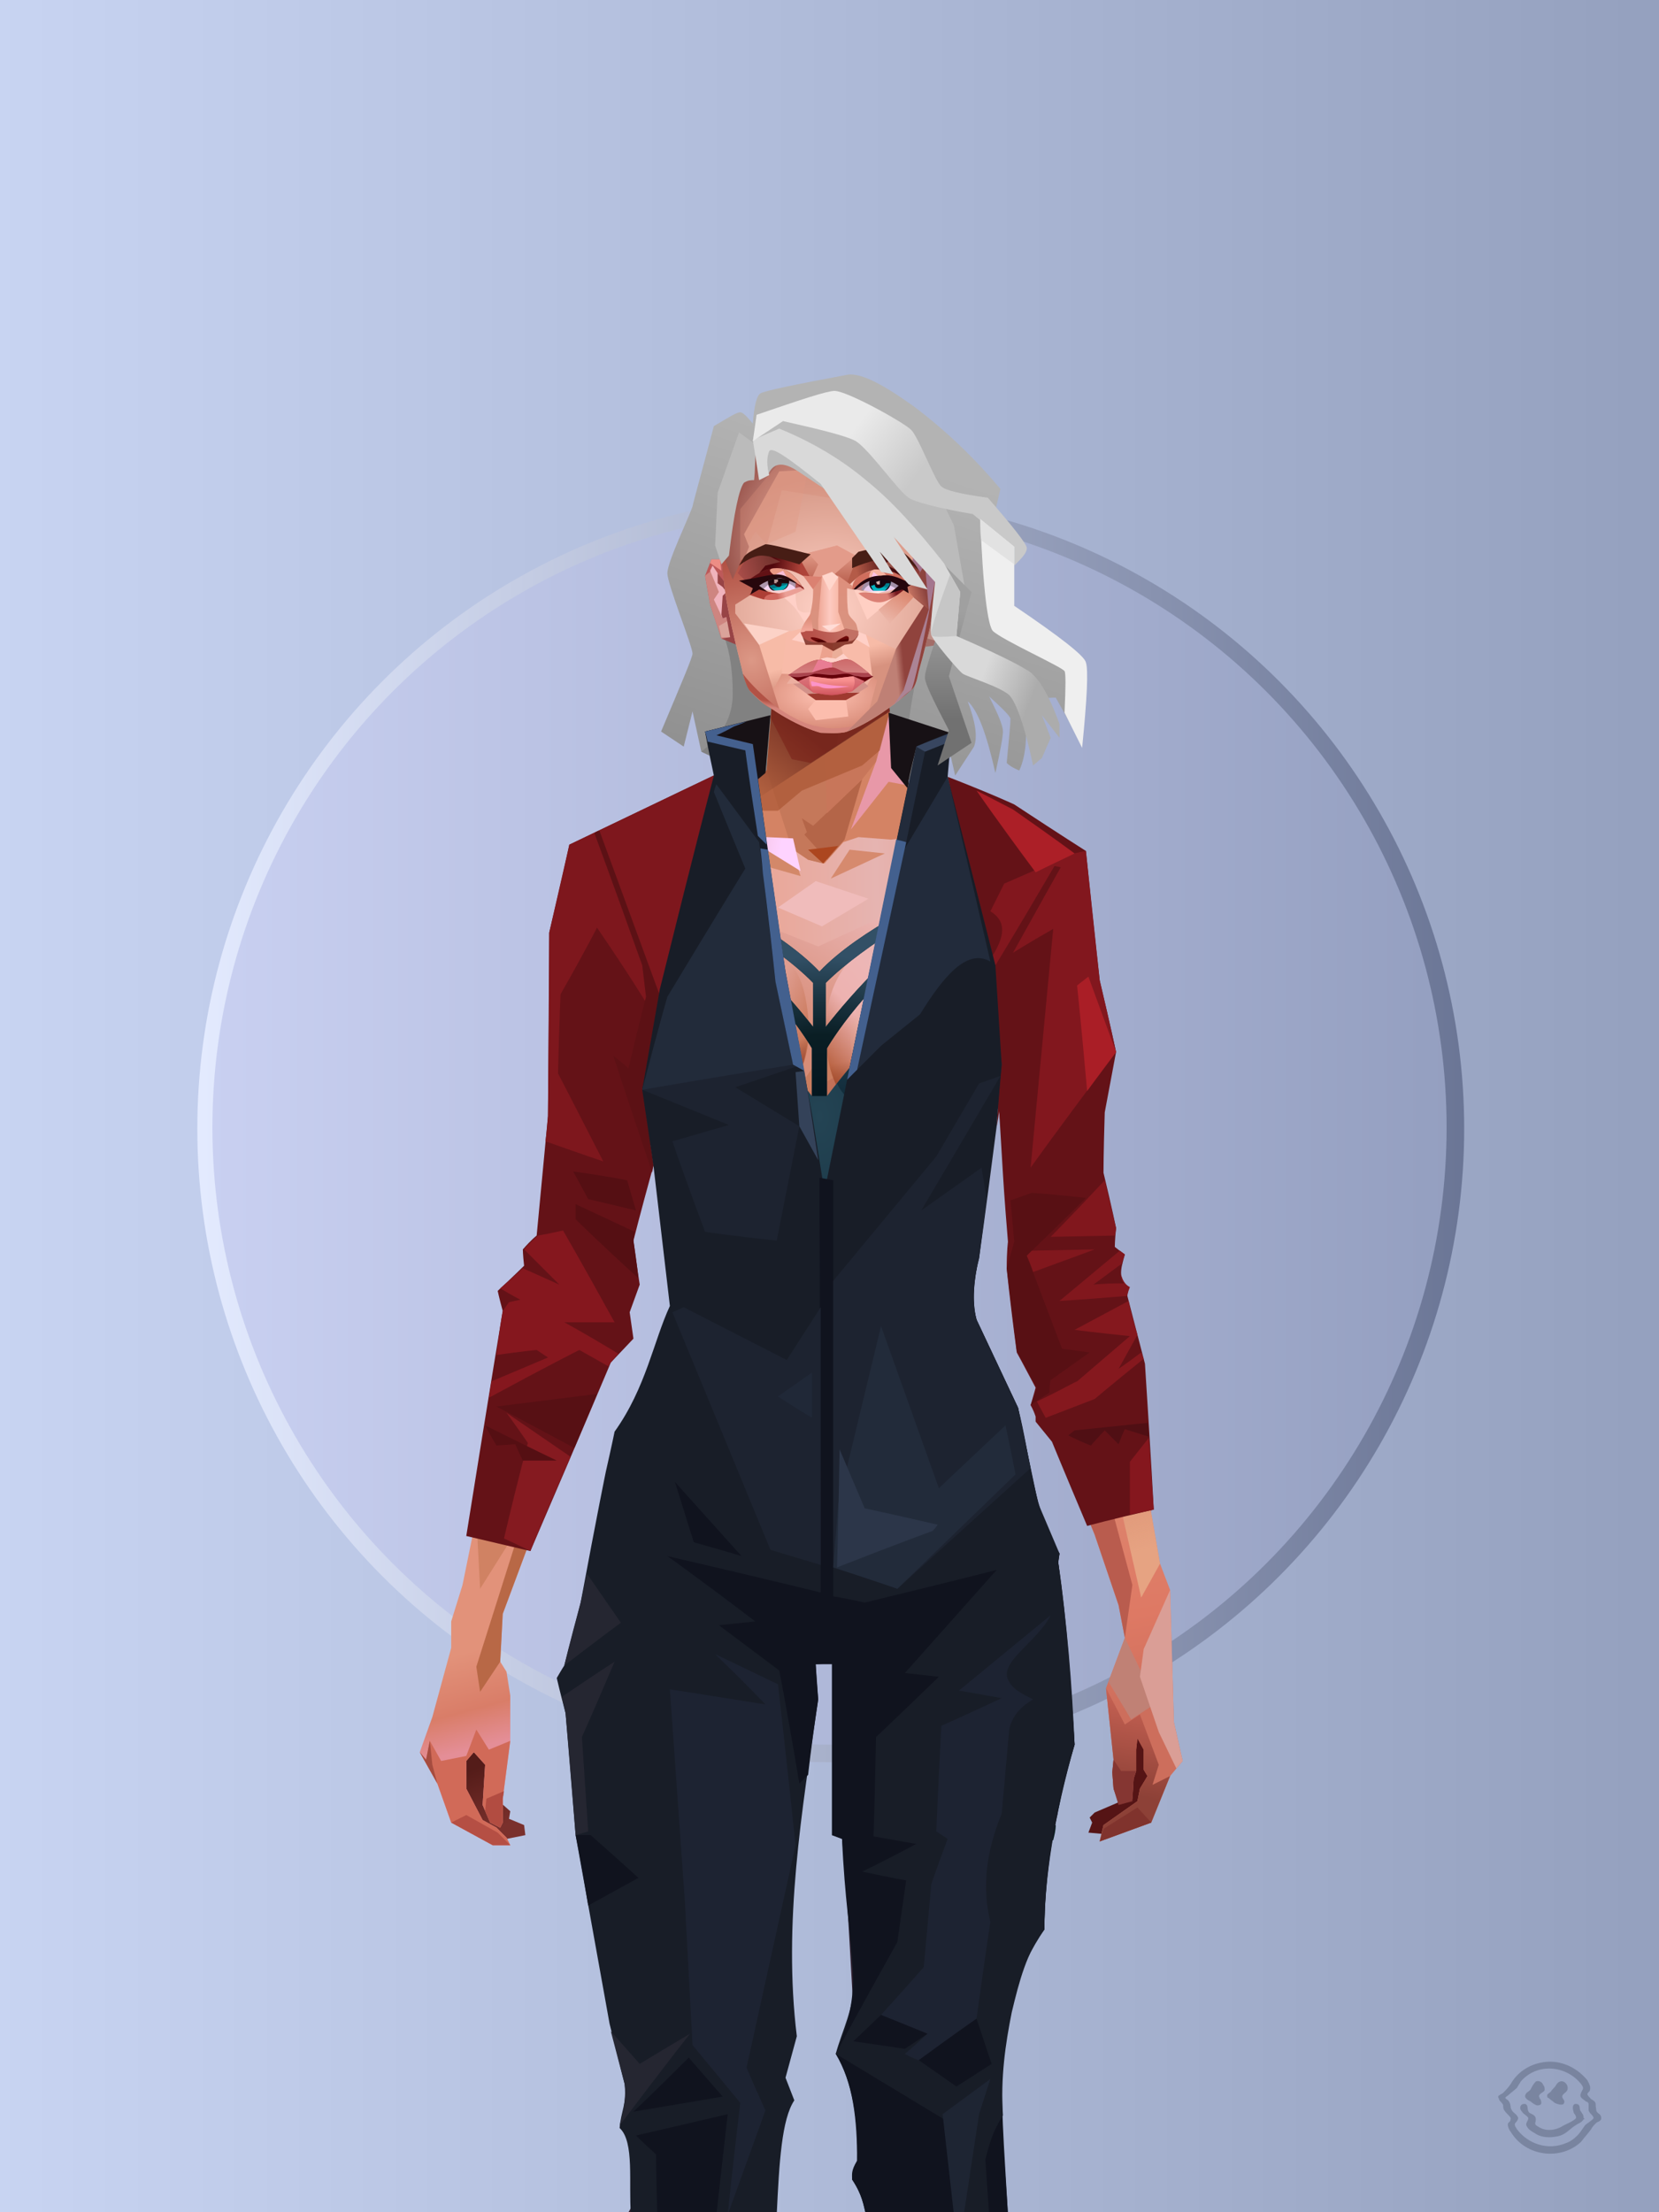 <?xml version="1.0" encoding="UTF-8"?>
<svg width="1320px" height="1760px" viewBox="0 0 1320 1760" version="1.1" xmlns="http://www.w3.org/2000/svg" xmlns:xlink="http://www.w3.org/1999/xlink">
<defs >
<linearGradient x1="0%" y1="41%" x2="100%" y2="41%" id="id-bg-29-Artboard-0">
<stop stop-color="#c8d4f2" offset="0%">
</stop >
<stop stop-color="#94a0be" offset="100%">
</stop >
</linearGradient >
<linearGradient x1="0%" y1="50%" x2="100%" y2="50%" id="id-bg-29-Artboard-1">
<stop stop-color="#e4ebff" offset="0%">
</stop >
<stop stop-color="#6a7595" offset="100%">
</stop >
</linearGradient >
<filter width="106%" height="106%" x="-3%" y="-3%" id="id-bg-29-Artboard-2" filterUnits="objectBoundingBox">
<feGaussianBlur in="SourceGraphic" stdDeviation="10">
</feGaussianBlur >
</filter >
<linearGradient x1="0%" y1="50%" x2="100%" y2="50%" id="id-bg-29-Artboard-3">
<stop stop-color="#c9d0f1" offset="0%">
</stop >
<stop stop-color="#949fc0" offset="100%">
</stop >
</linearGradient >
</defs >
<g stroke="none" stroke-width="1" fill="none" id="id-bg-29-Artboard-4" fill-rule="evenodd">
<g id="id-bg-29-Artboard-5">
<rect fill="url(#id-bg-29-Artboard-0)" width="1320" height="1760" x="0" y="0" id="id-bg-29-Artboard-6">
</rect >
<circle cx="661" cy="898" r="504" fill="url(#id-bg-29-Artboard-1)" id="id-bg-29-Artboard-7" filter="url(#id-bg-29-Artboard-2)">
</circle >
<circle cx="660" cy="897" r="491" fill="url(#id-bg-29-Artboard-3)" id="id-bg-29-Artboard-7">
</circle >
</g >
</g >
<defs >
<linearGradient x1="36%" y1="14%" x2="8%" y2="98%" id="id-female-5_74_wavy_bob_back-0">
<stop stop-color="#b3b3b3" offset="0%">
</stop >
<stop stop-color="#8e8e8e" offset="100%">
</stop >
</linearGradient >
</defs >
<g transform="translate(526,298)" id="id-female-5_74_wavy_bob_back-1">
<path d="M 79 15 C 82 13 106 8 149 0 C 160 -1 177 8 202 26 C 227 45 249 66 270 91 L 266 108 L 281 184 L 329 239 L 333 291 L 314 257 L 288 258 C 292 283 291 302 285 315 C 280 313 277 311 275 309 C 277 288 278 277 278 274 C 278 272 272 266 261 256 C 268 270 272 279 272 284 C 272 288 270 299 266 317 C 259 286 252 267 244 260 C 250 276 252 288 249 296 L 234 319 L 228 293 L 218 319 L 178 325 L 87 326 L 63 314 L 57 302 L 49 308 L 32 300 L 25 268 L 18 296 L 0 284 C 16 246 25 225 25 222 C 25 216 5 167 5 158 C 5 149 22 114 25 105 C 26 100 32 79 42 41 C 54 34 60 30 63 30 C 65 30 68 33 73 39 C 74 25 76 17 79 15 Z" fill="url(#id-female-5_74_wavy_bob_back-0)" id="id-female-5_74_wavy_bob_back-2">
</path >
<path d="M 175 259 L 210 210 C 201 247 197 273 196 286 C 196 299 199 311 206 321 L 178 325 L 175 259 Z" fill="#8a8a8a" id="id-female-5_74_wavy_bob_back-2">
</path >
<path d="M 50 208 L 116 228 L 87 326 L 63 314 L 57 302 L 49 308 L 32 300 C 49 287 57 272 57 254 C 57 237 55 221 50 208 Z" fill="#818181" id="id-female-5_74_wavy_bob_back-2">
</path >
</g >
<defs >
<linearGradient x1="100%" y1="46%" x2="12%" y2="47%" id="id-female-6.6_base_3-0">
<stop stop-color="#db8d73" offset="0%">
</stop >
<stop stop-color="#e89d89" offset="21%">
</stop >
<stop stop-color="#e6b4b1" offset="46%">
</stop >
<stop stop-color="#eba18d" offset="80%">
</stop >
<stop stop-color="#df9889" offset="100%">
</stop >
</linearGradient >
<linearGradient x1="53%" y1="81%" x2="50%" y2="21%" id="id-female-6.6_base_3-1">
<stop stop-color="#cd6e5c" offset="0%">
</stop >
<stop stop-color="#de7964" offset="24%">
</stop >
<stop stop-color="#dc937a" offset="100%">
</stop >
</linearGradient >
<linearGradient x1="52%" y1="-4%" x2="46%" y2="70%" id="id-female-6.6_base_3-2">
<stop stop-color="#ce6657" offset="0%">
</stop >
<stop stop-color="#8d4137" offset="100%">
</stop >
</linearGradient >
<linearGradient x1="46%" y1="43%" x2="15%" y2="43%" id="id-female-6.6_base_3-3">
<stop stop-color="#de8d7d" offset="0%">
</stop >
<stop stop-color="#c77052" offset="100%">
</stop >
</linearGradient >
<linearGradient x1="54%" y1="37%" x2="12%" y2="72%" id="id-female-6.6_base_3-4">
<stop stop-color="#3c050a" offset="0%">
</stop >
<stop stop-color="#af623e" offset="100%">
</stop >
</linearGradient >
<linearGradient x1="40%" y1="14%" x2="61%" y2="85%" id="id-female-6.6_base_3-5">
<stop stop-color="#541c19" offset="0%">
</stop >
<stop stop-color="#7a302c" offset="100%">
</stop >
</linearGradient >
<linearGradient x1="27%" y1="47%" x2="91%" y2="49%" id="id-female-6.6_base_3-6">
<stop stop-color="#d08973" offset="0%">
</stop >
<stop stop-color="#fed3ff" offset="100%">
</stop >
</linearGradient >
<linearGradient x1="47%" y1="60%" x2="49%" y2="79%" id="id-female-6.6_base_3-7">
<stop stop-color="#e2927a" offset="0%">
</stop >
<stop stop-color="#d97d68" offset="60%">
</stop >
<stop stop-color="#e48e97" offset="100%">
</stop >
</linearGradient >
<linearGradient x1="29%" y1="56%" x2="69%" y2="53%" id="id-female-6.6_base_3-8">
<stop stop-color="#d4896f" offset="0%">
</stop >
<stop stop-color="#ce7358" offset="8%">
</stop >
<stop stop-color="#d67b64" offset="18%">
</stop >
<stop stop-color="#d87862" offset="38%">
</stop >
<stop stop-color="#cc6958" offset="65%">
</stop >
<stop stop-color="#bf6d4c" offset="81%">
</stop >
<stop stop-color="#a95b51" offset="100%">
</stop >
</linearGradient >
<linearGradient x1="47%" y1="45%" x2="54%" y2="46%" id="id-female-6.6_base_3-9">
<stop stop-color="#d3735f" offset="0%">
</stop >
<stop stop-color="#bd694b" offset="62%">
</stop >
<stop stop-color="#ba6147" offset="77%">
</stop >
<stop stop-color="#ce8c70" offset="100%">
</stop >
</linearGradient >
<linearGradient x1="51%" y1="7%" x2="50%" y2="100%" id="id-female-6.6_base_3-10">
<stop stop-color="#c06a4d" offset="0%">
</stop >
<stop stop-color="#eb9f84" offset="75%">
</stop >
<stop stop-color="#db896b" offset="100%">
</stop >
</linearGradient >
<linearGradient x1="51%" y1="11%" x2="49%" y2="93%" id="id-female-6.6_base_3-11">
<stop stop-color="#df9889" offset="0%">
</stop >
<stop stop-color="#d28264" offset="73%">
</stop >
<stop stop-color="#df9d81" offset="100%">
</stop >
</linearGradient >
<linearGradient x1="51%" y1="-5%" x2="48%" y2="96%" id="id-female-6.6_base_3-12">
<stop stop-color="#db8f75" offset="0%">
</stop >
<stop stop-color="#c47656" offset="100%">
</stop >
</linearGradient >
<linearGradient x1="50%" y1="19%" x2="50%" y2="69%" id="id-female-6.6_base_3-13">
<stop stop-color="#b0695c" offset="0%">
</stop >
<stop stop-color="#74330f" offset="45%">
</stop >
<stop stop-color="#a44e23" offset="100%">
</stop >
</linearGradient >
<linearGradient x1="46%" y1="74%" x2="39%" y2="35%" id="id-female-6.6_base_3-14">
<stop stop-color="#aa4949" offset="0%">
</stop >
<stop stop-color="#c46b50" offset="51%">
</stop >
<stop stop-color="#9f3838" offset="100%" stop-opacity="0">
</stop >
</linearGradient >
<linearGradient x1="46%" y1="16%" x2="49%" y2="82%" id="id-female-6.6_base_3-15">
<stop stop-color="#9b473d" offset="0%" stop-opacity="0.186">
</stop >
<stop stop-color="#803921" offset="100%">
</stop >
</linearGradient >
<linearGradient x1="41%" y1="19%" x2="50%" y2="100%" id="id-female-6.6_base_3-16">
<stop stop-color="#bb6351" offset="0%">
</stop >
<stop stop-color="#913f35" offset="100%">
</stop >
</linearGradient >
<linearGradient x1="50%" y1="31%" x2="45%" y2="50%" id="id-female-6.6_base_3-17">
<stop stop-color="#d78c70" offset="0%">
</stop >
<stop stop-color="#e5a2a0" offset="100%">
</stop >
</linearGradient >
<linearGradient x1="51%" y1="22%" x2="50%" y2="100%" id="id-female-6.6_base_3-18">
<stop stop-color="#9b4237" offset="0%">
</stop >
<stop stop-color="#b77057" offset="100%">
</stop >
</linearGradient >
<linearGradient x1="49%" y1="0%" x2="50%" y2="100%" id="id-female-6.6_base_3-19">
<stop stop-color="#d8886e" offset="0%">
</stop >
<stop stop-color="#dc8270" offset="100%">
</stop >
</linearGradient >
<linearGradient x1="44%" y1="15%" x2="50%" y2="100%" id="id-female-6.6_base_3-20">
<stop stop-color="#b45444" offset="0%">
</stop >
<stop stop-color="#af584e" offset="100%">
</stop >
</linearGradient >
<linearGradient x1="52%" y1="21%" x2="49%" y2="83%" id="id-female-6.6_base_3-21">
<stop stop-color="#d7886e" offset="0%">
</stop >
<stop stop-color="#f3a990" offset="50%">
</stop >
<stop stop-color="#e28877" offset="100%">
</stop >
</linearGradient >
<linearGradient x1="85%" y1="60%" x2="15%" y2="60%" id="id-female-6.6_base_3-22">
<stop stop-color="#d17f61" offset="0%">
</stop >
<stop stop-color="#bf6f4c" offset="100%">
</stop >
</linearGradient >
<linearGradient x1="48%" y1="-20%" x2="59%" y2="91%" id="id-female-6.6_base_3-23">
<stop stop-color="#dd9d8d" offset="0%">
</stop >
<stop stop-color="#bf704f" offset="60%">
</stop >
<stop stop-color="#bd6e4b" offset="72%">
</stop >
<stop stop-color="#cb7a5b" offset="100%">
</stop >
</linearGradient >
<linearGradient x1="55%" y1="48%" x2="46%" y2="33%" id="id-female-6.6_base_3-24">
<stop stop-color="#db8c74" offset="0%">
</stop >
<stop stop-color="#dc8e75" offset="86%">
</stop >
<stop stop-color="#cf8769" offset="100%">
</stop >
</linearGradient >
<linearGradient x1="50%" y1="19%" x2="50%" y2="78%" id="id-female-6.6_base_3-25">
<stop stop-color="#9e4b20" offset="0%">
</stop >
<stop stop-color="#a94317" offset="50%">
</stop >
<stop stop-color="#864421" offset="100%">
</stop >
</linearGradient >
<linearGradient x1="50%" y1="11%" x2="50%" y2="43%" id="id-female-6.6_base_3-26">
<stop stop-color="#ca7d5f" offset="0%">
</stop >
<stop stop-color="#c77350" offset="15%">
</stop >
<stop stop-color="#9f564d" offset="68%">
</stop >
<stop stop-color="#c36554" offset="100%">
</stop >
</linearGradient >
<linearGradient x1="89%" y1="50%" x2="7%" y2="52%" id="id-female-6.6_base_3-27">
<stop stop-color="#8e433b" offset="0%">
</stop >
<stop stop-color="#b85c4d" offset="53%" stop-opacity="0.199">
</stop >
<stop stop-color="#9b3c25" offset="75%">
</stop >
<stop stop-color="#8b3c36" offset="100%">
</stop >
</linearGradient >
<linearGradient x1="44%" y1="70%" x2="86%" y2="30%" id="id-female-6.6_base_3-28">
<stop stop-color="#d78c77" offset="0%">
</stop >
<stop stop-color="#ecb8b8" offset="100%">
</stop >
</linearGradient >
<linearGradient x1="19%" y1="86%" x2="73%" y2="32%" id="id-female-6.6_base_3-29">
<stop stop-color="#b55c39" offset="0%">
</stop >
<stop stop-color="#edb2b0" offset="40%">
</stop >
<stop stop-color="#eebbbc" offset="100%">
</stop >
</linearGradient >
<linearGradient x1="35%" y1="94%" x2="47%" y2="12%" id="id-female-6.6_base_3-30">
<stop stop-color="#e0a194" offset="0%">
</stop >
<stop stop-color="#f0bcbe" offset="40%">
</stop >
<stop stop-color="#eab3b1" offset="100%">
</stop >
</linearGradient >
<linearGradient x1="50%" y1="54%" x2="27%" y2="9%" id="id-female-6.6_base_3-31">
<stop stop-color="#ddab90" offset="0%">
</stop >
<stop stop-color="#ddab90" offset="100%" stop-opacity="0.078">
</stop >
</linearGradient >
<linearGradient x1="0%" y1="19%" x2="93%" y2="69%" id="id-female-6.6_base_3-32">
<stop stop-color="#e3aba1" offset="0%">
</stop >
<stop stop-color="#df9d90" offset="70%">
</stop >
<stop stop-color="#c5704e" offset="100%">
</stop >
</linearGradient >
<linearGradient x1="36%" y1="84%" x2="25%" y2="44%" id="id-female-6.6_base_3-33">
<stop stop-color="#c96d62" offset="0%" stop-opacity="0.509">
</stop >
<stop stop-color="#90372c" offset="35%" stop-opacity="0.675">
</stop >
<stop stop-color="#762e17" offset="100%" stop-opacity="0">
</stop >
</linearGradient >
<linearGradient x1="63%" y1="95%" x2="43%" y2="20%" id="id-female-6.6_base_3-34">
<stop stop-color="#c97e5c" offset="0%">
</stop >
<stop stop-color="#e0957a" offset="46%">
</stop >
<stop stop-color="#cc8166" offset="100%">
</stop >
</linearGradient >
<linearGradient x1="40%" y1="0%" x2="50%" y2="86%" id="id-female-6.6_base_3-35">
<stop stop-color="#d08264" offset="0%">
</stop >
<stop stop-color="#db957a" offset="100%">
</stop >
</linearGradient >
<linearGradient x1="50%" y1="0%" x2="50%" y2="92%" id="id-female-6.6_base_3-36">
<stop stop-color="#e3a3a3" offset="0%">
</stop >
<stop stop-color="#dd977a" offset="100%">
</stop >
</linearGradient >
<linearGradient x1="33%" y1="79%" x2="21%" y2="44%" id="id-female-6.6_base_3-37">
<stop stop-color="#be6457" offset="0%">
</stop >
<stop stop-color="#983f32" offset="28%" stop-opacity="0.928">
</stop >
<stop stop-color="#762e17" offset="100%" stop-opacity="0">
</stop >
</linearGradient >
<linearGradient x1="4%" y1="47%" x2="92%" y2="45%" id="id-female-6.6_base_3-38">
<stop stop-color="#732617" offset="0%">
</stop >
<stop stop-color="#832e1d" offset="17%" stop-opacity="0.753">
</stop >
<stop stop-color="#9e4b3d" offset="48%" stop-opacity="0.386">
</stop >
<stop stop-color="#8e3d31" offset="78%" stop-opacity="0.762">
</stop >
<stop stop-color="#823328" offset="100%">
</stop >
</linearGradient >
<linearGradient x1="60%" y1="45%" x2="67%" y2="53%" id="id-female-6.6_base_3-39">
<stop stop-color="#f3b5bb" offset="0%">
</stop >
<stop stop-color="#feccf2" offset="100%">
</stop >
</linearGradient >
<linearGradient x1="48%" y1="15%" x2="54%" y2="81%" id="id-female-6.6_base_3-40">
<stop stop-color="#d99776" offset="0%" stop-opacity="0.4">
</stop >
<stop stop-color="#e6a382" offset="100%">
</stop >
</linearGradient >
<linearGradient x1="47%" y1="44%" x2="50%" y2="61%" id="id-female-6.6_base_3-41">
<stop stop-color="#94412f" offset="0%" stop-opacity="0.175">
</stop >
<stop stop-color="#611c1b" offset="100%">
</stop >
</linearGradient >
<linearGradient x1="26%" y1="-7%" x2="50%" y2="96%" id="id-female-6.6_base_3-42">
<stop stop-color="#37373f" offset="0%">
</stop >
<stop stop-color="#19191d" offset="100%">
</stop >
</linearGradient >
<linearGradient x1="50%" y1="12%" x2="59%" y2="82%" id="id-female-6.6_base_3-43">
<stop stop-color="#252525" offset="0%">
</stop >
<stop stop-color="#101010" offset="100%">
</stop >
</linearGradient >
<linearGradient x1="25%" y1="-16%" x2="50%" y2="98%" id="id-female-6.6_base_3-44">
<stop stop-color="#37373f" offset="0%">
</stop >
<stop stop-color="#19191d" offset="100%">
</stop >
</linearGradient >
<linearGradient x1="75%" y1="39%" x2="50%" y2="93%" id="id-female-6.6_base_3-45">
<stop stop-color="#252525" offset="0%">
</stop >
<stop stop-color="#000000" offset="100%">
</stop >
</linearGradient >
</defs >
<g transform="translate(334,549)" id="id-female-6.6_base_3-46">
<polygon points="561 754 565 871 565 881 537 893 533 897 535 901 532 909 543 910 597 864" fill="#551415" id="id-female-6.6_base_3-47">
</polygon >
<polygon points="537 282 539 246 535 195 529 158 522 137 484 118 440 111 212 111 188 113 157 123 121 139 111 186 108 221 109 290" fill="url(#id-female-6.6_base_3-0)" id="id-female-6.6_base_3-47">
</polygon >
<polygon points="467 393 474 506 503 589 537 672 556 728 561 754 546 794 552 851 551 861 552 874 556 885 567 882 568 866 570 860 570 843 571 834 576 843 576 859 579 864 573 874 571 884 544 903 541 916 582 901 597 864 607 852 600 821 597 716 589 695 582 655 569 523 544 425" fill="url(#id-female-6.6_base_3-1)" id="id-female-6.6_base_3-47">
</polygon >
<polygon points="546 794 552 851 551 861 552 874 556 885 567 882 568 866 570 860 570 843 571 834 576 843 576 859 579 864 573 874 571 884 544 903 541 916 582 901 597 864 583 871 588 855 573 815 561 823" fill="url(#id-female-6.6_base_3-2)" id="id-female-6.6_base_3-47">
</polygon >
<polygon points="552 851 551 861 552 874 556 887 567 884 568 866 570 860 558 860" fill="#853632" id="id-female-6.6_base_3-47">
</polygon >
<polygon points="544 906 541 916 582 901 571 889" fill="#80332d" id="id-female-6.6_base_3-47">
</polygon >
<polygon points="561 754 548 789 566 819 586 806" fill="#c08175" id="id-female-6.6_base_3-47">
</polygon >
<polygon points="486 648 477 599 453 529 440 504 437 490 439 460 449 402 456 340 188 343 198 411 202 493 162 596 153 638 266 693 319 721 386 693" fill="url(#id-female-6.6_base_3-3)" id="id-female-6.6_base_3-47">
</polygon >
<polygon points="486 648 477 599 453 529 440 504 437 490 439 460 449 402 456 340 296 353 376 634" fill="#d07f62" id="id-female-6.6_base_3-47">
</polygon >
<g transform="translate(188,0)" id="id-female-6.6_base_3-56">
<polygon points="274 114 253 111 232 100 201 76 188 58 184 1 93 1 88 64 25 111 1 113 103 123 121 135 134 138 149 121 161 117 187 119 225 114" fill="#d48364" id="id-female-6.6_base_3-47">
</polygon >
<polygon points="201 76 188 58 185 12 175 57 155 111 185 73" fill="#e898a8" id="id-female-6.6_base_3-47">
</polygon >
<polygon points="149 1 93 1 88 64 108 126 121 135 133 138" fill="#c5785a" id="id-female-6.6_base_3-47">
</polygon >
<polygon points="116 102 120 113 118 115 136 135 150 119 164 71 125 108" fill="#b46548" id="id-female-6.6_base_3-60">
</polygon >
<polygon points="121 127 133 138 145 124" fill="#ac461f" id="id-female-6.6_base_3-61">
</polygon >
<polygon points="136 98 164 71 175 57 186 17 134 51" fill="#c8765a" id="id-female-6.6_base_3-62">
</polygon >
<polygon points="97 96 116 80 164 60 178 48 186 17 184 1 93 1 88 64 45 96" fill="#a85431" opacity="0.654" id="id-female-6.6_base_3-47">
</polygon >
<polygon points="186 17 184 1 93 1 88 64 45 96 66 96" fill="url(#id-female-6.6_base_3-4)" opacity="0.467" id="id-female-6.6_base_3-47">
</polygon >
<polygon points="123 58 176 23 186 17 184 1 93 1 91 22 108 55" fill="#731511" opacity="0.434" id="id-female-6.6_base_3-47">
</polygon >
</g >
<polygon points="41 844 33 856 36 895 64 915 84 911 83 903 71 898 72 892 63 884 52 849" fill="url(#id-female-6.6_base_3-5)" id="id-female-6.6_base_3-47">
</polygon >
<polygon points="315 152 285 173 320 188 357 166" fill="#f0bcbb" id="id-female-6.6_base_3-67">
</polygon >
<polygon points="327 150 370 130 342 127" fill="#d68a6e" id="id-female-6.6_base_3-68">
</polygon >
<polygon points="301 142 303 148 243 131 240 119 276 119" fill="#d38869" id="id-female-6.6_base_3-69">
</polygon >
<polygon points="159 149 206 123 269 123 303 144 297 118 188 113 157 123 121 139" fill="url(#id-female-6.6_base_3-6)" id="id-female-6.6_base_3-47">
</polygon >
<polygon points="157 123 121 139 153 167 196 134" fill="#fcd1fb" id="id-female-6.6_base_3-47">
</polygon >
<polygon points="89 584 77 541 62 551 45 658 34 712 25 741 25 762 10 817 0 845 14 870 25 901 58 919 72 919 69 913 61 905 50 899 37 874 37 852 43 845 52 855 50 887 56 901 64 905 66 901 66 882 72 836 72 800 69 781 64 773 66 735 85 684 121 599 162 510" fill="url(#id-female-6.6_base_3-7)" id="id-female-6.6_base_3-47">
</polygon >
<polygon points="89 584 77 541 62 551 45 658 48 715 121 599 162 510" fill="#d08263" id="id-female-6.6_base_3-47">
</polygon >
<polygon points="55 843 45 827 37 848 17 852 8 836 5 851 0 845 14 870 25 901 58 919 72 919 69 913 61 905 50 899 37 874 37 852 43 845 52 855 50 887 56 901 64 905 66 901 66 882 72 836" fill="#d16a58" id="id-female-6.6_base_3-47">
</polygon >
<polygon points="53 882 52 892 56 901 64 905 66 901 66 882 67 876" fill="#b24c41" id="id-female-6.6_base_3-47">
</polygon >
<polygon points="25 901 58 919 72 919 62 909 37 895" fill="#b54f44" id="id-female-6.6_base_3-47">
</polygon >
<polygon points="160 467 145 488 108 578 45 777 48 797 64 773 66 735 85 684 121 599 162 510" fill="#b86846" id="id-female-6.6_base_3-47">
</polygon >
<polygon points="169 1211 277 1211 282 1183 281 1150 284 1127 286 1114 285 1063 293 972 306 866 311 792 309 768 323 771 337 768 333 817 333 855 339 924 346 1008 348 1113 351 1130 353 1176 361 1211 461 1211 458 1191 456 1170 460 1133 461 1082 505 905 516 839 518 826 512 762 503 706 486 648 482 629 386 690 318 718 266 690 184 629 153 637 132 731 119 781 118 813 123 862 131 916 166 1094 176 1179" fill="url(#id-female-6.6_base_3-8)" id="id-female-6.6_base_3-47">
</polygon >
<polygon points="463 664 416 771 400 819 392 1125 359 1178 398 1204 441 1153 461 1082 505 905 516 839 518 826 515 789 490 714" fill="url(#id-female-6.6_base_3-9)" id="id-female-6.6_base_3-47">
</polygon >
<polygon points="422 1160 395 1199 365 1171 401 1149 384 1120 391 983 411 786 416 771 448 697 454 1013 445 1116 407 1149" fill="url(#id-female-6.6_base_3-10)" id="id-female-6.6_base_3-80">
</polygon >
<polygon points="121 139 111 186 108 221 109 290 96 438 89 464 69 510 89 585 162 510 167 425 162 241" fill="url(#id-female-6.6_base_3-11)" id="id-female-6.6_base_3-47">
</polygon >
<polygon points="101 466 103 488 106 510 160 447 179 359 164 232 187 184 186 179 132 181 161 234 161 321 149 376 151 384 123 461 114 466" fill="url(#id-female-6.6_base_3-12)" id="id-female-6.6_base_3-82">
</polygon >
<polygon points="96 438 89 464 69 510 51 621 101 520 96 476" fill="#eaabb1" id="id-female-6.6_base_3-47">
</polygon >
<polygon points="96 451 128 365 134 316 121 139 111 186 108 221 109 290 96 438" fill="#be704b" id="id-female-6.6_base_3-47">
</polygon >
<polygon points="184 241 177 248 162 225 138 289 161 321 170 375 161 420 151 411 162 510 167 425 188 343" fill="url(#id-female-6.6_base_3-13)" id="id-female-6.6_base_3-47">
</polygon >
<polygon points="284 1127 286 1114 285 1063 293 972 306 866 311 792 309 768 323 771 337 768 333 817 333 855 339 924 346 1008 375 889 416 771 463 664 490 714 515 790 512 762 503 706 486 648 477 599 471 583 420 650 316 720 201 654 244 742 264 824 275 994" fill="url(#id-female-6.6_base_3-14)" id="id-female-6.6_base_3-47">
</polygon >
<polygon points="298 930 306 866 311 792 309 768 323 771 337 768 333 817 333 855 336 894 347 826 360 784 378 733 388 687 321 739 254 687 267 736 291 821" fill="url(#id-female-6.6_base_3-15)" id="id-female-6.6_base_3-47">
</polygon >
<polygon points="348 1093 348 1113 351 1130 353 1176 361 1211 461 1211 439 1155 422 1136 403 1148 429 1168 400 1202 370 1170 382 1125" fill="url(#id-female-6.6_base_3-16)" id="id-female-6.6_base_3-47">
</polygon >
<polygon points="10 855 8 836 5 851 0 845 14 870" fill="#a64c3f" id="id-female-6.6_base_3-47">
</polygon >
<polygon points="520 500 516 520 544 629 474 500 490 399" fill="url(#id-female-6.6_base_3-17)" id="id-female-6.6_base_3-90">
</polygon >
<polygon points="461 1211 458 1191 456 1170 460 1133 461 1082 439 1155 450 1211" fill="url(#id-female-6.6_base_3-18)" id="id-female-6.6_base_3-47">
</polygon >
<polygon points="220 1149 259 1115 240 1063 232 973 266 819 240 713 201 661 158 650 201 784 183 925 170 1083" fill="url(#id-female-6.6_base_3-19)" id="id-female-6.6_base_3-92">
</polygon >
<polygon points="169 1211 277 1211 282 1183 281 1150 284 1127 286 1114 286 1098 226 1211 207 1211 196 1121 173 1078 150 1014 166 1094 176 1179" fill="url(#id-female-6.6_base_3-20)" id="id-female-6.6_base_3-47">
</polygon >
<polygon points="173 1078 183 924 150 1014" fill="#c2644d" id="id-female-6.6_base_3-47">
</polygon >
<polygon points="169 1211 239 1211 230 1196 204 1175 173 1150 176 1179" fill="#a7443e" opacity="0.574" id="id-female-6.6_base_3-47">
</polygon >
<polygon points="221 1130 240 1097 224 1063 224 983 240 804 217 698 190 668 212 771 212 910 190 998 181 1094" fill="url(#id-female-6.6_base_3-21)" id="id-female-6.6_base_3-92">
</polygon >
<polygon points="217 795 221 692 200 667 169 658 200 737" fill="#eea68b" id="id-female-6.6_base_3-97">
</polygon >
<polygon points="511 476 492 419 481 447 484 356 521 274 533 417" fill="url(#id-female-6.6_base_3-22)" id="id-female-6.6_base_3-98">
</polygon >
<polygon points="569 523 544 425 542 346 537 282 539 246 535 195 529 158 522 137 494 161 419 158 471 211 516 290 525 411 511 477 518 507 535 462 562 543" fill="url(#id-female-6.6_base_3-23)" id="id-female-6.6_base_3-47">
</polygon >
<polygon points="486 389 533 243 501 167 464 207 451 247 463 265" fill="url(#id-female-6.6_base_3-24)" id="id-female-6.6_base_3-100">
</polygon >
<polygon points="473 490 474 506 503 589 537 672 556 728 561 754 567 712 543 623" fill="#b95c4e" id="id-female-6.6_base_3-47">
</polygon >
<polygon points="460 328 466 378 474 506 490 425 486 392 469 274 479 230 461 260 454 251" fill="url(#id-female-6.6_base_3-25)" id="id-female-6.6_base_3-47">
</polygon >
<polygon points="440 504 437 490 439 460 449 402 456 340 458 328 325 282 188 343 198 411 202 493 162 596 157 621 161 633 169 599 173 570 204 506 202 458 217 402 286 365 321 352 353 360 422 402 431 493 437 520" fill="url(#id-female-6.6_base_3-26)" id="id-female-6.6_base_3-47">
</polygon >
<polygon points="451 385 456 340 458 328 364 340 330 308 268 343 188 343 194 379 262 368 312 343 335 340 381 368" fill="url(#id-female-6.6_base_3-27)" id="id-female-6.6_base_3-47">
</polygon >
<polygon points="286 328 306 310 330 274 453 252 464 205 421 156 317 204 219 165 210 154 188 180" fill="url(#id-female-6.6_base_3-28)" id="id-female-6.6_base_3-105">
</polygon >
<path d="M 422 195 L 405 190 C 377 190 357 198 343 214 C 329 230 322 250 323 276 C 324 301 331 320 345 333 C 365 351 384 356 405 356 C 425 356 444 347 450 342 C 454 339 457 335 460 328 C 463 323 466 317 467 308 C 469 294 466 276 457 254 L 422 195 Z" fill="url(#id-female-6.6_base_3-29)" id="id-female-6.6_base_3-106">
</path >
<path d="M 422 195 L 417 175 C 386 188 366 196 358 201 C 355 203 351 206 348 208 C 348 209 381 253 448 342 C 454 338 459 332 463 324 C 469 310 469 301 469 293 C 469 287 465 275 459 257 L 422 195 Z" fill="url(#id-female-6.6_base_3-30)" id="id-female-6.6_base_3-106">
</path >
<path d="M 375 226 C 338 253 343 276 343 284 C 343 291 353 319 371 335 C 379 342 422 349 447 331 C 468 316 472 294 458 265 C 427 221 400 208 375 226 Z" fill="url(#id-female-6.6_base_3-31)" opacity="0.282" id="id-female-6.6_base_3-106">
</path >
<path d="M 272 205 C 260 199 243 200 221 209 C 187 227 169 258 168 303 C 167 319 184 342 190 346 C 197 351 212 356 239 353 C 257 351 272 344 284 333 C 303 312 312 288 309 260 C 305 217 291 214 272 205 Z" fill="url(#id-female-6.6_base_3-32)" id="id-female-6.6_base_3-109">
</path >
<path d="M 340 285 C 333 252 328 240 326 248 C 324 254 323 263 323 276 C 324 301 331 320 345 333 C 365 351 382 356 404 356 C 425 356 444 347 450 342 C 456 337 465 325 468 308 C 472 290 465 276 463 268 C 461 263 460 259 458 255 L 442 290 L 399 304 L 366 300 L 340 285 Z" fill="url(#id-female-6.6_base_3-33)" id="id-female-6.6_base_3-106">
</path >
<path d="M 153 637 L 149 654 L 132 731 L 130 739 C 133 730 135 723 137 718 C 140 709 147 691 149 680 C 151 671 155 655 161 633 L 172 570 L 162 596 L 153 637 Z" fill="#7d362e" id="id-female-6.6_base_3-47">
</path >
<path d="M 259 203 C 254 199 240 185 217 163 L 210 153 L 186 180 C 192 211 192 231 186 239 C 175 256 168 277 168 303 C 168 324 190 352 239 344 C 252 342 274 217 259 203 Z" fill="#e3aba1" id="id-female-6.6_base_3-109">
</path >
<polygon points="175 565 203 550 234 558 241 520 203 455 203 507" fill="#bd6057" id="id-female-6.6_base_3-113">
</polygon >
<polygon points="241 442 241 518 229 556 233 629 266 657 316 707 381 659 395 629 364 504 350 504 301 380" fill="url(#id-female-6.6_base_3-34)" id="id-female-6.6_base_3-114">
</polygon >
<polygon points="432 626 427 589 407 518 414 505 450 568 470 618" fill="url(#id-female-6.6_base_3-35)" id="id-female-6.6_base_3-115">
</polygon >
<polygon points="302 376 254 442 254 546 302 590 364 568 364 504 350 504 376 454 345 400" fill="url(#id-female-6.6_base_3-36)" id="id-female-6.6_base_3-114">
</polygon >
<polygon points="317 480 342 436 319 413 300 447" fill="#de8c7a" id="id-female-6.6_base_3-117">
</polygon >
<polygon points="304 541 318 507 329 541 314 549" fill="#d07f61" id="id-female-6.6_base_3-118">
</polygon >
<polygon points="306 543 316 578 329 541" fill="#dea68c" id="id-female-6.6_base_3-119">
</polygon >
<path d="M 178 333 C 179 334 180 336 182 338 C 184 342 186 343 189 346 C 190 347 197 351 206 353 C 215 354 226 355 239 353 C 257 351 272 344 284 333 C 293 322 299 313 302 305 C 304 301 307 293 309 277 C 310 274 310 268 309 260 L 228 277 L 207 295 L 178 333 Z" fill="url(#id-female-6.6_base_3-37)" id="id-female-6.6_base_3-109">
</path >
<polygon points="306 543 308 550 324 556 329 541" fill="#e6b8b7" id="id-female-6.6_base_3-119">
</polygon >
<polygon points="308 543 318 525 323 542 314 548" fill="#7e312c" id="id-female-6.6_base_3-122">
</polygon >
<polygon points="152 641 162 596 176 561 185 617 214 602 246 628 323 690 404 628 423 605 454 605 470 577 477 599 482 629 388 689 337 768 323 771 309 768 259 688 175 639 142 688" fill="url(#id-female-6.6_base_3-38)" opacity="0.442" id="id-female-6.6_base_3-123">
</polygon >
<polygon points="490 154 522 137 484 118 412 123" fill="url(#id-female-6.6_base_3-39)" id="id-female-6.6_base_3-47">
</polygon >
<polygon points="573 785 588 829 602 858 607 852 600 821 597 716 576 763" fill="#da9e96" id="id-female-6.6_base_3-47">
</polygon >
<polygon points="574 722 589 695 582 655 533 542" fill="url(#id-female-6.6_base_3-40)" id="id-female-6.6_base_3-47">
</polygon >
<polygon points="172 640 241 690 309 768 323 771 338 768 395 706 469 661 404 650 313 706 217 629" fill="url(#id-female-6.6_base_3-41)" opacity="0.571" id="id-female-6.6_base_3-127">
</polygon >
<g transform="translate(188,270)" id="id-female-6.6_base_3-128">
<polygon points="207 13 207 10 217 2 220 2 239 21 258 39 260 42 250 51 246 52 226 33" fill="url(#id-female-6.6_base_3-42)" id="id-female-6.6_base_3-129">
</polygon >
<polygon points="208 40 218 50 222 50 240 33 257 13 257 9 247 0 244 1 230 19 209 36" fill="url(#id-female-6.6_base_3-43)" id="id-female-6.6_base_3-130">
</polygon >
<polygon points="1 13 1 10 10 2 15 2 32 21 50 39 52 42 42 52 38 52 19 33" fill="url(#id-female-6.6_base_3-44)" id="id-female-6.6_base_3-129">
</polygon >
<polygon points="0 43 10 53 14 53 33 35 50 15 50 11 40 3 36 4 19 23 1 39" fill="url(#id-female-6.6_base_3-45)" id="id-female-6.6_base_3-130">
</polygon >
</g >
</g >
<defs >
<linearGradient x1="69%" y1="0%" x2="69%" y2="21%" id="id-female-6.8_face_3-0">
<stop stop-color="#d0a6a1" offset="0%">
</stop >
<stop stop-color="#a36d68" offset="100%">
</stop >
</linearGradient >
<radialGradient cx="50%" cy="61%" r="61%" id="id-female-6.8_face_3-1" fx="50%" fy="61%" gradientTransform="translate(0.5,0.609) scale(1,0.694) rotate(180) scale(1,1) translate(-0.5,-0.609)">
<stop stop-color="#ffd2c7" offset="0%">
</stop >
<stop stop-color="#d59785" offset="100%">
</stop >
</radialGradient >
<radialGradient cx="50%" cy="74%" r="74%" id="id-female-6.8_face_3-2" fx="50%" fy="74%" gradientTransform="translate(0.5,0.744) scale(0.748,1) rotate(-90) scale(1,0.864) translate(-0.5,-0.744)">
<stop stop-color="#ffd6cb" offset="0%">
</stop >
<stop stop-color="#904840" offset="100%">
</stop >
</radialGradient >
<linearGradient x1="39%" y1="37%" x2="50%" y2="61%" id="id-female-6.8_face_3-3">
<stop stop-color="#f7bba7" offset="0%">
</stop >
<stop stop-color="#d7927f" offset="100%">
</stop >
</linearGradient >
<radialGradient cx="50%" cy="37%" r="75%" id="id-female-6.8_face_3-4" fx="50%" fy="37%" gradientTransform="translate(0.5,0.372) scale(0.536,1) rotate(90) scale(1,2) translate(-0.5,-0.372)">
<stop stop-color="#ffc3b4" offset="0%">
</stop >
<stop stop-color="#d07f6b" offset="100%">
</stop >
</radialGradient >
<radialGradient cx="52%" cy="68%" r="169%" id="id-female-6.8_face_3-5" fx="52%" fy="68%" gradientTransform="translate(0.522,0.681) scale(1,0.367) rotate(-105) translate(-0.522,-0.681)">
<stop stop-color="#dc9886" offset="0%">
</stop >
<stop stop-color="#b25245" offset="100%">
</stop >
</radialGradient >
<linearGradient x1="29%" y1="57%" x2="32%" y2="48%" id="id-female-6.8_face_3-6">
<stop stop-color="#d5857c" offset="0%">
</stop >
<stop stop-color="#b25245" offset="100%">
</stop >
</linearGradient >
<linearGradient x1="58%" y1="63%" x2="50%" y2="65%" id="id-female-6.8_face_3-7">
<stop stop-color="#90433d" offset="0%">
</stop >
<stop stop-color="#bf8075" offset="100%">
</stop >
</linearGradient >
<linearGradient x1="91%" y1="62%" x2="50%" y2="78%" id="id-female-6.8_face_3-8">
<stop stop-color="#8d443f" offset="0%">
</stop >
<stop stop-color="#cb7966" offset="100%">
</stop >
</linearGradient >
<linearGradient x1="39%" y1="5%" x2="39%" y2="73%" id="id-female-6.8_face_3-9">
<stop stop-color="#9f6a88" offset="0%">
</stop >
<stop stop-color="#ab8495" offset="100%">
</stop >
</linearGradient >
<linearGradient x1="28%" y1="92%" x2="75%" y2="13%" id="id-female-6.8_face_3-10">
<stop stop-color="#ebb5a7" offset="0%">
</stop >
<stop stop-color="#dc8972" offset="100%">
</stop >
</linearGradient >
<linearGradient x1="50%" y1="0%" x2="50%" y2="100%" id="id-female-6.8_face_3-11">
<stop stop-color="#db767b" offset="0%">
</stop >
<stop stop-color="#cf555f" offset="100%">
</stop >
</linearGradient >
<linearGradient x1="50%" y1="20%" x2="50%" y2="100%" id="id-female-6.8_face_3-12">
<stop stop-color="#f89090" offset="0%">
</stop >
<stop stop-color="#cf535c" offset="100%">
</stop >
</linearGradient >
<linearGradient x1="50%" y1="50%" x2="50%" y2="100%" id="id-female-6.8_face_3-13">
<stop stop-color="#ad3641" offset="0%">
</stop >
<stop stop-color="#a94a53" offset="100%">
</stop >
</linearGradient >
<linearGradient x1="50%" y1="0%" x2="50%" y2="100%" id="id-female-6.8_face_3-14">
<stop stop-color="#cc6767" offset="0%">
</stop >
<stop stop-color="#d48080" offset="100%">
</stop >
</linearGradient >
<linearGradient x1="64%" y1="50%" x2="0%" y2="62%" id="id-female-6.8_face_3-15">
<stop stop-color="#77342f" offset="0%">
</stop >
<stop stop-color="#a84d49" offset="100%">
</stop >
</linearGradient >
<linearGradient x1="38%" y1="42%" x2="90%" y2="68%" id="id-female-6.8_face_3-16">
<stop stop-color="#985348" offset="0%">
</stop >
<stop stop-color="#6a2823" offset="66%">
</stop >
<stop stop-color="#8d3d37" offset="100%">
</stop >
</linearGradient >
<linearGradient x1="22%" y1="53%" x2="78%" y2="47%" id="id-female-6.8_face_3-17">
<stop stop-color="#b45b48" offset="0%">
</stop >
<stop stop-color="#460c0f" offset="100%">
</stop >
</linearGradient >
<linearGradient x1="23%" y1="50%" x2="73%" y2="55%" id="id-female-6.8_face_3-18">
<stop stop-color="#51080d" offset="0%">
</stop >
<stop stop-color="#ae4339" offset="100%">
</stop >
</linearGradient >
<linearGradient x1="50%" y1="14%" x2="50%" y2="125%" id="id-female-6.8_face_3-19">
<stop stop-color="#e49e8b" offset="0%">
</stop >
<stop stop-color="#ad4e3e" offset="100%">
</stop >
</linearGradient >
<linearGradient x1="50%" y1="0%" x2="50%" y2="100%" id="id-female-6.8_face_3-20">
<stop stop-color="#de8f7c" offset="0%">
</stop >
<stop stop-color="#d99380" offset="100%">
</stop >
</linearGradient >
<linearGradient x1="50%" y1="34%" x2="50%" y2="100%" id="id-female-6.8_face_3-21">
<stop stop-color="#de8f7c" offset="0%">
</stop >
<stop stop-color="#f6aa9d" offset="100%">
</stop >
</linearGradient >
<linearGradient x1="0%" y1="50%" x2="87%" y2="50%" id="id-female-6.8_face_3-22">
<stop stop-color="#efa695" offset="0%">
</stop >
<stop stop-color="#fdcac0" offset="50%">
</stop >
<stop stop-color="#f7b5a2" offset="100%">
</stop >
</linearGradient >
<linearGradient x1="83%" y1="50%" x2="22%" y2="56%" id="id-female-6.8_face_3-23">
<stop stop-color="#c27064" offset="0%">
</stop >
<stop stop-color="#b75149" offset="100%">
</stop >
</linearGradient >
<linearGradient x1="44%" y1="47%" x2="50%" y2="60%" id="id-female-6.8_face_3-24">
<stop stop-color="#6c0808" offset="0%">
</stop >
<stop stop-color="#4f0000" offset="100%">
</stop >
</linearGradient >
<linearGradient x1="44%" y1="45%" x2="50%" y2="67%" id="id-female-6.8_face_3-25">
<stop stop-color="#6c0808" offset="0%">
</stop >
<stop stop-color="#4f0000" offset="100%">
</stop >
</linearGradient >
<linearGradient x1="59%" y1="53%" x2="79%" y2="50%" id="id-female-6.8_face_3-26">
<stop stop-color="#db8075" offset="0%">
</stop >
<stop stop-color="#76191f" offset="100%">
</stop >
</linearGradient >
<linearGradient x1="66%" y1="52%" x2="50%" y2="53%" id="id-female-6.8_face_3-27">
<stop stop-color="#eb9f96" offset="0%">
</stop >
<stop stop-color="#d1685e" offset="100%">
</stop >
</linearGradient >
<linearGradient x1="50%" y1="56%" x2="44%" y2="48%" id="id-female-6.8_face_3-28">
<stop stop-color="#00aab5" offset="0%">
</stop >
<stop stop-color="#00717e" offset="100%">
</stop >
</linearGradient >
<linearGradient x1="41%" y1="67%" x2="50%" y2="50%" id="id-female-6.8_face_3-29">
<stop stop-color="#00b4c0" offset="0%">
</stop >
<stop stop-color="#007d8c" offset="100%">
</stop >
</linearGradient >
</defs >
<g transform="translate(561,332)" id="id-female-6.8_face_3-30">
<g transform="translate(172,115)" id="id-female-6.8_face_3-31">
<polygon points="14 1 18 0 25 8 27 21 24 41 14 66 0 68" fill="url(#id-female-6.8_face_3-0)" id="id-female-6.8_face_3-32">
</polygon >
<polygon points="12 48 19 50 23 42 26 24 20 12 12 22" fill="#9e564f" id="id-female-6.8_face_3-33">
</polygon >
<polygon points="11 21 17 10 20 5 24 7 26 24 20 36 18 31 20 16 9 29" fill="#803532" id="id-female-6.8_face_3-34">
</polygon >
<polygon points="10 28 11 38 8 45 13 49 19 38 13 24" fill="#d29290" id="id-female-6.8_face_3-35">
</polygon >
<polygon points="12 18 17 17 18 9" fill="#5e1c1d" id="id-female-6.8_face_3-36">
</polygon >
<polygon points="18 50 10 51 8 50 5 61 12 63 14 61" fill="#bf9088" id="id-female-6.8_face_3-37">
</polygon >
</g >
<g transform="translate(0,113)" id="id-female-6.8_face_3-38">
<polygon points="13 0 5 0 0 13 4 36 13 63 25 67" fill="#bd5959" id="id-female-6.8_face_3-39">
</polygon >
<polygon points="5 9 0 13 4 36 13 63 25 67 13 24" fill="#ce8580" id="id-female-6.8_face_3-39">
</polygon >
<polygon points="18 46 14 47 7 32 11 26 4 9 6 5 16 20 17 29" fill="#f0b3bc" id="id-female-6.8_face_3-41">
</polygon >
<polygon points="13 62 20 62 18 49 11 53" fill="#daa39a" id="id-female-6.8_face_3-42">
</polygon >
<polygon points="25 68 13 63 20 62 17 46 14 47 13 44 14 29 17 26 14 22 10 19 10 11 17 20" fill="#984446" id="id-female-6.8_face_3-43">
</polygon >
<polygon points="13 9 4 3 5 0 12 0" fill="#ed8d85" id="id-female-6.8_face_3-44">
</polygon >
</g >
<path d="M 29 199 C 21 167 16 144 15 130 C 4 44 33 0 103 0 C 180 0 191 63 186 119 C 183 157 173 191 170 202 C 169 206 168 214 164 217 C 152 228 130 244 113 250 C 108 252 95 251 92 251 C 77 247 52 234 36 218 C 34 215 31 209 29 199 Z" fill="url(#id-female-6.8_face_3-1)" id="id-female-6.8_face_3-45">
</path >
<polygon points="32 104 40 91 49 101 72 91 83 36 53 39 28 83" fill="#e19d89" opacity="0.497" id="id-female-6.8_face_3-46">
</polygon >
<path d="M 15 130 C 4 44 33 0 103 0 C 180 0 191 63 186 119 L 166 114 L 161 101 L 167 68 C 159 55 158 51 147 43 C 142 40 113 40 59 43 L 31 93 L 35 103 L 24 131 L 15 130 Z" fill="url(#id-female-6.8_face_3-2)" id="id-female-6.8_face_3-45">
</path >
<polygon points="28 117 28 73 69 24 134 24 172 49 172 134 132 129 124 78 141 61 105 65 61 58 45 117" fill="#d68c79" opacity="0.36" id="id-female-6.8_face_3-48">
</polygon >
<polygon points="115 32 172 49 172 75 132 70 141 61 120 63" fill="#d07b69" opacity="0.503" id="id-female-6.8_face_3-48">
</polygon >
<polygon points="42 181 65 170 128 173 155 186 137 233 51 226" fill="url(#id-female-6.8_face_3-3)" id="id-female-6.8_face_3-50">
</polygon >
<polygon points="58 235 52 221 61 204 132 206 137 209 130 235 116 248 90 249" fill="url(#id-female-6.8_face_3-4)" id="id-female-6.8_face_3-51">
</polygon >
<path d="M 29 199 C 21 167 16 144 15 130 C 14 122 13 114 13 106 L 22 129 L 29 113 L 43 137 L 24 149 L 24 156 L 43 181 L 59 232 C 54 234 46 229 36 218 C 34 215 31 209 29 199 Z" fill="url(#id-female-6.8_face_3-5)" id="id-female-6.8_face_3-45">
</path >
<path d="M 59 232 C 71 240 82 245 90 246 C 98 248 109 248 121 245 C 117 248 115 249 113 250 C 108 252 95 251 92 251 C 77 247 52 234 36 218 C 34 216 32 211 30 204 C 36 212 46 222 59 232 Z" fill="url(#id-female-6.8_face_3-6)" id="id-female-6.8_face_3-45">
</path >
<path d="M 184 63 C 187 81 188 100 186 119 C 183 157 173 191 170 202 C 169 206 168 214 164 217 C 152 228 130 244 113 250 L 137 226 L 152 184 L 174 150 L 148 128 L 170 120 L 184 63 Z" fill="url(#id-female-6.8_face_3-7)" id="id-female-6.8_face_3-45">
</path >
<polygon points="178 153 148 128 176 117" fill="url(#id-female-6.8_face_3-8)" id="id-female-6.8_face_3-45">
</polygon >
<path d="M 175 80 L 185 120 C 173 183 166 215 164 217 C 160 220 155 224 150 229 L 158 217 L 178 153 L 175 117 L 170 125 L 165 114 L 175 80 Z" fill="url(#id-female-6.8_face_3-9)" id="id-female-6.8_face_3-45">
</path >
<polygon points="82 232 88 225 112 224 114 238 88 241" fill="#fcbdad" id="id-female-6.8_face_3-57">
</polygon >
<polygon points="61 204 65 171 96 163 129 174 133 206" fill="#f8bba9" id="id-female-6.8_face_3-58">
</polygon >
<polygon points="65 212 70 205 133 206 129 213 123 211 78 212" fill="#ecafa0" id="id-female-6.8_face_3-59">
</polygon >
<polygon points="81 220 88 225 112 225 123 219 97 219" fill="#9e392f" id="id-female-6.8_face_3-60">
</polygon >
<polygon points="70 212 81 220 122 219 130 214 122 207" fill="#d29189" id="id-female-6.8_face_3-61">
</polygon >
<path d="M 131 183 L 128 173 L 83 155 C 79 156 76 155 74 153 C 73 151 72 146 72 140 L 62 143 C 65 145 67 147 70 150 C 73 153 76 158 81 166 L 69 177 L 81 180 L 119 176 L 131 183 Z" fill="#ffd0c7" id="id-female-6.8_face_3-62">
</path >
<polygon points="31 164 67 170 43 181" fill="#fcd2c7" id="id-female-6.8_face_3-63">
</polygon >
<polygon points="91 193 95 177 102 179 101 196" fill="#eca28e" id="id-female-6.8_face_3-64">
</polygon >
<polygon points="102 179 101 197 112 196 106 175" fill="#ebae99" id="id-female-6.8_face_3-65">
</polygon >
<polygon points="153 141 129 161 118 136 144 145" fill="#ffcfc3" id="id-female-6.8_face_3-66">
</polygon >
<polygon points="138 153 159 136 166 143 147 164" fill="url(#id-female-6.8_face_3-10)" id="id-female-6.8_face_3-66">
</polygon >
<polygon points="92 192 97 191 104 192 110 188 116 194 99 198" fill="#ffd1c9" id="id-female-6.8_face_3-68">
</polygon >
<g transform="translate(66,192)" id="id-female-6.8_face_3-69">
<polygon points="2 14 11 20 60 19 68 14 67 14 21 6" fill="#65000a" id="id-female-6.8_face_3-70">
</polygon >
<path d="M 8 18 L 20 27 C 26 28 31 29 35 29 C 38 29 44 28 51 26 L 61 18 L 52 14 L 35 16 L 17 14 L 8 18 Z" fill="url(#id-female-6.8_face_3-11)" id="id-female-6.8_face_3-71">
</path >
<path d="M 20 27 C 26 28 31 29 35 29 C 38 29 44 28 51 26 C 52 23 53 21 53 19 C 53 18 53 16 52 14 L 35 16 L 17 14 C 17 17 17 19 17 20 C 17 22 18 24 20 27 Z" fill="url(#id-female-6.8_face_3-12)" id="id-female-6.8_face_3-71">
</path >
<path d="M 2 14 C 6 15 9 15 13 14 C 18 14 19 12 22 12 C 26 12 30 13 35 13 C 39 13 42 12 46 12 C 51 12 51 14 56 14 C 59 15 63 15 67 14 C 58 6 51 1 49 1 C 45 -1 39 3 35 3 C 30 3 30 1 24 1 C 20 1 13 4 2 12 L 0 13 L 2 14 Z" fill="url(#id-female-6.8_face_3-13)" id="id-female-6.8_face_3-73">
</path >
<path d="M 19 11 C 27 8 33 7 35 7 C 39 7 43 11 48 11 C 57 11 64 12 64 11 C 56 5 51 1 49 1 C 45 -1 39 3 35 3 C 30 3 30 1 24 1 C 20 1 13 4 2 12 L 19 11 Z" fill="url(#id-female-6.8_face_3-14)" id="id-female-6.8_face_3-73">
</path >
<path d="M 19 11 C 27 8 33 7 35 7 L 35 3 C 30 3 30 1 24 1 L 19 11 Z" fill="#e97c93" id="id-female-6.8_face_3-73">
</path >
<path d="M 19 18 C 18 18 18 19 19 22 C 22 22 23 21 27 23 C 30 24 37 24 49 22 C 36 22 26 20 19 18 Z" fill="#fc94c8" id="id-female-6.8_face_3-76">
</path >
</g >
<polygon points="34 132 26 124 32 113 50 105 69 114" fill="url(#id-female-6.8_face_3-15)" id="id-female-6.8_face_3-77">
</polygon >
<polygon points="153 130 134 117 145 107 167 117 171 123 166 132" fill="url(#id-female-6.8_face_3-16)" id="id-female-6.8_face_3-78">
</polygon >
<g transform="translate(42,102)" id="id-female-6.8_face_3-79">
<path d="M 73 31 C 80 24 87 20 94 19 C 101 19 109 21 118 26 L 113 21 L 101 15 L 108 9 L 73 13 L 67 30 L 73 31 Z" fill="url(#id-female-6.8_face_3-17)" id="id-female-6.8_face_3-80">
</path >
<path d="M 1 22 L 6 16 L 18 13 L 8 8 L 36 11 L 46 31 C 37 24 29 20 22 19 C 15 17 8 18 1 22 Z" fill="url(#id-female-6.8_face_3-18)" id="id-female-6.8_face_3-81">
</path >
<polygon points="63 0 79 9 71 30 42 26 32 8" fill="url(#id-female-6.8_face_3-19)" id="id-female-6.8_face_3-82">
</polygon >
<polygon points="63 0 78 8 55 28 43 26 48 15 40 6" fill="#e39b8a" id="id-female-6.8_face_3-82">
</polygon >
<path d="M 34 69 C 35 67 35 65 36 64 C 38 59 42 56 42 53 C 43 49 44 43 44 35 L 51 24 L 64 24 L 75 32 L 75 35 L 71 34 C 71 42 71 48 72 54 C 73 57 76 59 78 62 C 79 64 79 66 80 69 L 34 69 Z" fill="url(#id-female-6.8_face_3-20)" id="id-female-6.8_face_3-84">
</path >
<path d="M 34 69 C 35 67 35 65 36 64 C 38 59 42 56 42 53 L 44 69 L 34 69 Z" fill="url(#id-female-6.8_face_3-21)" id="id-female-6.8_face_3-84">
</path >
<polygon points="44 35 36 24 51 25" fill="#db8171" id="id-female-6.8_face_3-86">
</polygon >
<polygon points="51 25 48 59 48 68 57 71 69 67 64 53 64 25" fill="url(#id-female-6.8_face_3-22)" id="id-female-6.8_face_3-87">
</polygon >
<polygon points="35 71 38 79 51 79 60 84 69 79 75 78 79 73 80 71 57 72" fill="#5f0b00" opacity="0.696" id="id-female-6.8_face_3-88">
</polygon >
<path d="M 45 77 C 38 76 35 73 34 69 C 35 69 37 69 38 68 C 39 68 41 68 44 68 L 44 66 C 49 68 54 69 59 69 C 63 69 66 68 70 66 L 80 68 L 80 71 C 78 74 76 76 73 76 C 72 77 70 75 69 75 C 67 75 66 76 62 77 C 59 78 56 77 51 77 C 51 77 46 77 45 77 Z" fill="url(#id-female-6.8_face_3-23)" id="id-female-6.8_face_3-89">
</path >
<path d="M 48 77 C 42 75 41 73 43 73 C 46 73 50 74 55 77 L 48 77 Z" fill="url(#id-female-6.8_face_3-24)" id="id-female-6.8_face_3-90">
</path >
<path d="M 62 77 C 65 74 68 73 70 72 C 72 72 73 73 72 76 L 62 77 Z" fill="url(#id-female-6.8_face_3-25)" id="id-female-6.8_face_3-91">
</path >
<polygon points="51 64 57 68 66 62" fill="#ffdcd6" id="id-female-6.8_face_3-92">
</polygon >
<polygon points="57 36 51 24 59 21 64 25" fill="#ffd6cc" id="id-female-6.8_face_3-93">
</polygon >
</g >
<g transform="translate(26,100)" id="id-female-6.8_face_3-94">
<path d="M 8 30 C 16 24 23 20 31 20 C 38 20 45 25 51 34 L 8 30 Z" fill="#621115" id="id-female-6.8_face_3-95">
</path >
<path d="M 33 28 C 24 23 23 20 31 20 C 38 20 45 25 51 34 L 33 28 Z" fill="#e99884" id="id-female-6.8_face_3-95">
</path >
<path d="M 91 37 C 91 29 97 24 108 22 C 118 20 127 23 134 30 L 91 37 Z" fill="#d06e5d" id="id-female-6.8_face_3-97">
</path >
<path d="M 105 30 C 104 25 105 22 109 21 C 113 21 117 23 120 28 L 105 30 Z" fill="#f6b3a1" id="id-female-6.8_face_3-97">
</path >
<polygon points="30 25 36 22 39 27" fill="#f7bbd4" id="id-female-6.8_face_3-99">
</polygon >
<polygon points="106 28 113 27 108 23" fill="#fcc3e4" id="id-female-6.8_face_3-100">
</polygon >
<path d="M 96 40 C 103 46 110 48 115 47 C 120 46 127 42 135 35 C 127 38 121 40 117 40 C 110 41 102 38 96 40 Z" fill="url(#id-female-6.8_face_3-26)" id="id-female-6.8_face_3-101">
</path >
<path d="M 9 41 C 18 45 25 46 31 45 C 37 44 45 41 53 37 L 49 35 C 42 38 36 40 31 40 C 27 40 22 38 17 37 L 9 41 Z" fill="url(#id-female-6.8_face_3-27)" id="id-female-6.8_face_3-102">
</path >
<path d="M 9 41 C 15 43 18 44 21 45 C 21 40 31 40 34 40 C 26 40 21 38 17 36 L 9 41 Z" fill="#ad3f35" id="id-female-6.8_face_3-102">
</path >
<path d="M 36 39 C 39 38 44 37 50 35 C 44 30 38 27 33 27 C 27 27 21 30 15 35 C 25 38 32 39 36 39 Z" fill="#f5d4f2" id="id-female-6.8_face_3-104">
</path >
<path d="M 97 37 C 106 39 112 40 116 39 C 121 38 125 37 129 34 L 116 27 L 99 32 L 97 37 Z" fill="#e7caec" id="id-female-6.8_face_3-105">
</path >
<path d="M 97 37 C 98 38 100 38 100 38 C 102 34 106 32 111 32 C 115 31 121 33 127 37 C 128 36 129 35 130 34 L 116 27 L 99 32 L 97 37 Z" fill="#000000" opacity="0.297" id="id-female-6.8_face_3-105">
</path >
<path d="M 94 37 L 100 38 C 99 38 98 37 99 36 C 99 35 100 34 101 32 L 94 37 Z" fill="#bb8083" id="id-female-6.8_face_3-107">
</path >
<path d="M 24 30 C 24 36 27 39 32 38 C 38 38 41 35 41 29 L 30 28 L 24 30 Z" fill="#250a10" id="id-female-6.8_face_3-108">
</path >
<path d="M 29 33 L 25 34 C 27 37 29 38 32 38 C 36 38 39 36 40 32 C 40 32 39 32 35 32 C 35 34 34 35 33 35 C 31 35 30 34 29 33 Z" fill="url(#id-female-6.8_face_3-28)" id="id-female-6.8_face_3-108">
</path >
<path d="M 46 36 C 47 36 48 35 50 35 C 44 30 38 27 33 27 C 27 27 21 30 15 35 L 20 37 C 24 33 27 31 29 31 C 37 31 43 32 46 36 Z" fill="#000000" opacity="0.296" id="id-female-6.8_face_3-104">
</path >
<polygon points="31 32 31 31 32 31 32 29 29 29 29 32" fill="#b99794" id="id-female-6.8_face_3-111">
</polygon >
<path d="M 105 30 C 104 33 105 36 108 38 L 117 38 C 120 37 122 34 122 29 C 117 28 114 28 112 28 C 110 28 108 29 105 30 Z" fill="url(#id-female-6.8_face_3-29)" id="id-female-6.8_face_3-112">
</path >
<path d="M 105 30 C 104 33 105 36 108 38 C 107 36 106 35 106 34 C 107 34 107 34 109 33 C 109 33 109 36 112 36 C 115 36 117 34 118 32 C 119 32 120 32 121 32 C 121 34 119 36 117 38 C 121 37 122 32 122 29 C 117 28 114 28 112 28 C 110 28 108 29 105 30 Z" fill="#15050f" id="id-female-6.8_face_3-112">
</path >
<polygon points="113 30 110 31 111 33 113 33" fill="#d2b0ad" id="id-female-6.8_face_3-114">
</polygon >
<path d="M 46 31 C 46 33 46 34 46 34 C 46 35 46 36 45 36 L 50 35 L 46 31 Z" fill="#b2514f" id="id-female-6.8_face_3-115">
</path >
<polygon points="46 32 51 36 53 37 52 35 47 32" fill="#8e2a27" id="id-female-6.8_face_3-116">
</polygon >
<path d="M 10 41 L 17 37 L 24 39 L 17 34 C 21 31 26 29 32 28 C 37 28 41 30 46 32 C 46 32 47 32 47 32 C 41 27 36 25 31 25 C 28 25 22 26 13 28 L 1 30 L 12 36 L 10 41 Z" fill="#26070c" id="id-female-6.8_face_3-117">
</path >
<path d="M 92 37 C 93 37 94 37 94 37 C 100 32 106 29 111 29 C 116 28 122 30 128 34 L 121 40 L 131 37 L 136 40 L 135 35 L 145 29 L 133 30 C 125 26 119 25 114 26 C 105 26 98 30 92 37 Z" fill="#24060d" id="id-female-6.8_face_3-118">
</path >
<path d="M 91 12 L 91 20 C 105 14 116 12 123 12 C 130 12 138 15 144 22 C 139 12 131 6 123 3 C 120 2 108 4 96 7 C 95 8 93 10 91 12 Z" fill="#471d15" id="id-female-6.8_face_3-119">
</path >
<path d="M 1 18 C 9 12 15 10 19 10 C 23 10 33 12 49 17 L 58 9 C 38 4 26 1 22 1 C 13 5 7 8 5 11 L 1 18 Z" fill="#471d15" id="id-female-6.8_face_3-120">
</path >
<polygon points="117 38 102 39 112 40" fill="#ffedec" id="id-female-6.8_face_3-121">
</polygon >
<polygon points="41 37 26 38 27 39 33 40" fill="#ffd2d4" id="id-female-6.8_face_3-121">
</polygon >
</g >
</g >
<defs >
<linearGradient x1="50%" y1="18%" x2="50%" y2="63%" id="id-female-10_shaman_tights_2-0">
<stop stop-color="#0e2126" offset="0%">
</stop >
<stop stop-color="#2f4c61" offset="100%">
</stop >
</linearGradient >
<linearGradient x1="37%" y1="48%" x2="62%" y2="53%" id="id-female-10_shaman_tights_2-1">
<stop stop-color="#2e1f2e" offset="0%">
</stop >
<stop stop-color="#312332" offset="14%">
</stop >
<stop stop-color="#3b303d" offset="29%">
</stop >
<stop stop-color="#4b444f" offset="44%">
</stop >
<stop stop-color="#2e1f2e" offset="100%">
</stop >
</linearGradient >
<linearGradient x1="63%" y1="46%" x2="37%" y2="53%" id="id-female-10_shaman_tights_2-2">
<stop stop-color="#2e1f2e" offset="0%">
</stop >
<stop stop-color="#312332" offset="14%">
</stop >
<stop stop-color="#3b303d" offset="29%">
</stop >
<stop stop-color="#4b444f" offset="44%">
</stop >
<stop stop-color="#2e1f2e" offset="100%">
</stop >
</linearGradient >
</defs >
<g transform="translate(451,1051)" id="id-female-10_shaman_tights_2-3">
<path d="M 52 709 L 160 709 L 165 681 L 164 648 L 167 625 L 169 612 L 168 561 L 176 470 L 189 364 L 194 290 L 192 266 L 206 269 L 220 266 L 216 315 L 216 353 L 222 422 L 229 506 L 231 611 L 234 628 L 236 674 L 244 709 L 344 709 L 341 689 L 339 668 L 343 631 L 344 580 L 388 403 L 399 337 L 401 324 L 395 260 L 386 204 L 369 146 L 362 95 L 337 25 L 324 0 C 268 25 226 37 199 37 C 171 38 131 26 79 2 L 45 94 L 36 135 L 15 229 L 2 279 L 1 311 L 6 360 L 14 414 L 49 592 L 59 677 L 52 709 Z" fill="url(#id-female-10_shaman_tights_2-0)" opacity="0.596" id="id-female-10_shaman_tights_2-4">
</path >
<path d="M 341 36 L 337 25 L 324 0 C 268 25 226 37 199 37 C 171 38 131 26 79 2 L 65 42 C 106 63 151 73 199 72 C 248 71 295 59 341 36 Z" fill="#001d1d" id="id-female-10_shaman_tights_2-4">
</path >
<path d="M 218 375 C 221 427 228 544 229 568 C 230 599 229 619 233 639 C 234 649 235 664 236 678 C 237 689 239 700 242 709 L 345 709 C 345 708 343 695 340 669 L 344 633 L 346 578 C 367 495 382 433 390 394 C 391 391 391 386 392 383 C 395 368 216 360 218 375 Z" fill="url(#id-female-10_shaman_tights_2-1)" id="id-female-10_shaman_tights_2-6">
</path >
<path d="M 220 398 L 221 411 C 234 414 264 420 306 420 C 333 420 360 418 387 413 C 388 409 389 405 389 401 C 297 416 235 402 220 398 Z" fill="#071c1c" id="id-female-10_shaman_tights_2-6">
</path >
<path d="M 319 311 C 296 229 293 50 293 50 L 283 64 C 283 64 289 267 276 306 C 264 344 249 381 216 350 C 216 350 216 363 218 382 C 242 390 316 408 391 389 C 395 371 396 357 397 353 C 397 353 343 393 319 311 Z" fill="#001d1d" id="id-female-10_shaman_tights_2-6">
</path >
<path d="M 188 375 C 183 426 170 544 170 568 C 169 599 171 619 167 639 C 164 659 161 709 161 709 L 49 709 C 49 709 56 700 57 677 C 57 663 55 644 51 620 C 43 569 18 440 8 381 C 5 367 190 359 188 375 Z" fill="url(#id-female-10_shaman_tights_2-2)" id="id-female-10_shaman_tights_2-6">
</path >
<path d="M 186 396 L 184 409 C 171 412 140 418 96 418 C 69 418 41 416 13 411 C 13 407 12 403 11 399 C 106 414 170 400 186 396 Z" fill="#071c1c" id="id-female-10_shaman_tights_2-6">
</path >
<path d="M 83 309 C 107 227 110 48 110 48 L 120 62 C 120 62 114 265 127 304 C 140 342 157 379 191 348 C 191 348 190 360 188 380 C 163 387 86 406 9 387 C 5 369 4 355 4 351 C 4 351 59 391 83 309 Z" fill="#001d1d" id="id-female-10_shaman_tights_2-6">
</path >
</g >
<defs >
<radialGradient cx="50%" cy="67%" r="44%" id="id-female-11_strappy_tank-0" fx="50%" fy="67%" gradientTransform="translate(0.5,0.674) scale(1,0.79) scale(1,2) translate(-0.5,-0.674)">
<stop stop-color="#244454" offset="0%">
</stop >
<stop stop-color="#0b2532" offset="100%">
</stop >
</radialGradient >
<radialGradient cx="50%" cy="99%" r="62%" id="id-female-11_strappy_tank-1" fx="50%" fy="99%" gradientTransform="translate(0.505,0.987) scale(0.867,1) translate(-0.505,-0.987)">
<stop stop-color="#04161f" offset="0%">
</stop >
<stop stop-color="#0a1e24" offset="39%">
</stop >
<stop stop-color="#18303c" offset="60%">
</stop >
<stop stop-color="#325066" offset="92%">
</stop >
</radialGradient >
<linearGradient x1="65%" y1="12%" x2="65%" y2="91%" id="id-female-11_strappy_tank-2">
<stop stop-color="#325066" offset="0%">
</stop >
<stop stop-color="#07212d" offset="100%">
</stop >
</linearGradient >
<linearGradient x1="50%" y1="100%" x2="50%" y2="0%" id="id-female-11_strappy_tank-3">
<stop stop-color="#325066" offset="8%">
</stop >
<stop stop-color="#2f4c61" offset="29%">
</stop >
<stop stop-color="#274254" offset="53%">
</stop >
<stop stop-color="#19313d" offset="78%">
</stop >
<stop stop-color="#0a1e24" offset="100%">
</stop >
</linearGradient >
<linearGradient x1="35%" y1="12%" x2="35%" y2="95%" id="id-female-11_strappy_tank-4">
<stop stop-color="#325066" offset="0%">
</stop >
<stop stop-color="#07212d" offset="100%">
</stop >
</linearGradient >
<linearGradient x1="50%" y1="100%" x2="50%" y2="0%" id="id-female-11_strappy_tank-5">
<stop stop-color="#325066" offset="8%">
</stop >
<stop stop-color="#2f4c61" offset="29%">
</stop >
<stop stop-color="#274254" offset="53%">
</stop >
<stop stop-color="#19313d" offset="78%">
</stop >
<stop stop-color="#0a1e24" offset="100%">
</stop >
</linearGradient >
</defs >
<g transform="translate(499,631)" id="id-female-11_strappy_tank-6">
<polygon points="36 385 36 378 274 374 273 386 246 398" fill="#000000" opacity="0.277" id="id-female-11_strappy_tank-7" fill-rule="nonzero">
</polygon >
<path d="M 292 255 C 292 255 331 214 267 122 L 249 10 L 235 0 L 250 79 C 250 79 185 108 153 142 C 121 108 57 79 57 79 L 72 9 L 57 19 L 39 122 C -25 214 13 253 13 253 C 13 254 16 258 23 266 L 32 327 L 34 366 L 33 379 C 194 386 275 384 277 374 C 277 370 279 362 281 351 C 287 309 291 277 292 255 Z M 147 241 C 131 220 114 200 96 182 C 67 152 49 118 49 118 L 52 108 C 114 145 147 203 147 203 L 147 241 Z M 148 186 C 148 186 96 118 54 100 L 56 87 C 56 87 117 119 148 151 L 148 186 Z M 158 151 C 190 119 250 87 250 87 L 252 100 C 210 118 158 186 158 186 L 158 151 Z M 210 182 C 192 200 175 220 159 241 L 159 203 C 159 203 192 145 254 108 L 257 118 C 257 118 239 152 210 182 L 210 182 Z" fill="url(#id-female-11_strappy_tank-0)" id="id-female-11_strappy_tank-8" fill-rule="nonzero">
</path >
<path d="M 159 241 L 159 203 C 159 203 192 145 254 108 L 257 118 C 257 118 257 119 256 120 L 266 114 L 255 48 L 244 49 L 250 79 C 250 79 185 108 153 142 C 121 108 57 79 57 79 L 59 64 L 49 65 L 43 99 L 51 111 L 52 108 C 114 145 147 203 147 203 L 147 241 L 159 241 Z M 158 151 C 190 119 250 87 250 87 L 252 100 C 210 118 158 186 158 186 L 158 151 Z M 54 100 L 56 87 C 56 87 117 119 148 151 L 148 186 C 148 186 96 118 54 100 L 54 100 Z" fill="url(#id-female-11_strappy_tank-1)" id="id-female-11_strappy_tank-8" fill-rule="nonzero">
</path >
<path d="M 267 122 L 257 118 C 257 118 239 152 210 182 C 195 197 181 214 167 231 C 171 240 181 250 201 261 C 251 289 296 249 296 249 C 296 249 331 214 267 122 Z" fill="url(#id-female-11_strappy_tank-2)" id="id-female-11_strappy_tank-7">
</path >
<polygon points="235 0 250 79 250 87 252 100 254 108 257 118 267 122 249 10" fill="url(#id-female-11_strappy_tank-3)" id="id-female-11_strappy_tank-7">
</polygon >
<path d="M 39 122 L 49 118 C 49 118 67 152 96 182 C 111 197 126 214 139 231 C 135 240 125 250 106 261 C 55 289 10 249 10 249 C 10 249 -25 214 39 122 Z" fill="url(#id-female-11_strappy_tank-4)" id="id-female-11_strappy_tank-7">
</path >
<polygon points="57 79 56 87 54 100 52 108 49 118 39 122 57 19 72 9" fill="url(#id-female-11_strappy_tank-5)" id="id-female-11_strappy_tank-7">
</polygon >
</g >
<defs >
<linearGradient x1="55%" y1="50%" x2="45%" y2="52%" id="id-female-12_merchant_jumpsuit-0">
<stop stop-color="#181d27" offset="0%">
</stop >
<stop stop-color="#181d27" offset="100%">
</stop >
</linearGradient >
</defs >
<g transform="translate(371,567)" id="id-female-12_merchant_jumpsuit-1">
<g transform="translate(0,48)" id="id-female-12_merchant_jumpsuit-2">
<path d="M 133 450 L 115 469 C 115 469 94 519 51 619 C 51 619 0 607 0 607 C 19 488 29 428 29 428 C 26 417 25 412 25 412 C 39 399 46 392 46 392 C 45 383 45 379 45 379 C 52 371 56 368 56 368 C 62 305 65 273 65 273 C 66 176 66 127 66 127 C 77 81 82 57 82 57 C 161 19 201 0 201 0 C 170 118 154 176 154 176 C 145 226 140 251 140 251 C 146 292 149 312 149 312 C 138 352 133 372 133 372 C 136 395 138 407 138 407 L 130 429 L 133 450 Z" fill="#641217" id="id-female-12_merchant_jumpsuit-3">
</path >
<path d="M 51 619 C 37 612 30 609 30 609 C 42 558 49 533 49 533 C 38 517 32 509 32 509 L 83 544 C 61 594 51 619 51 619 Z" fill="#851a20" id="id-female-12_merchant_jumpsuit-4">
</path >
<path d="M 15 519 C 53 538 72 547 72 547 C 54 547 45 547 45 547 C 41 539 39 534 39 534 L 24 535 C 18 525 15 519 15 519 Z" fill="#550f13" id="id-female-12_merchant_jumpsuit-5">
</path >
<path d="M 86 537 C 45 515 24 504 24 504 L 104 494 C 92 523 86 537 86 537 Z" fill="#571014" id="id-female-12_merchant_jumpsuit-6">
</path >
<path d="M 18 497 C 66 471 90 459 90 459 L 113 472 C 114 470 115 469 115 469 C 119 464 121 462 121 462 C 93 445 78 437 78 437 C 105 437 118 437 118 437 C 91 388 77 364 77 364 C 63 367 57 368 57 368 C 49 375 46 379 46 379 C 65 398 74 407 74 407 C 54 398 45 394 45 394 C 33 405 27 410 27 410 C 37 416 43 419 43 419 L 34 421 L 29 428 C 26 445 25 456 24 463 C 45 460 56 459 56 459 C 62 463 65 465 65 465 L 20 484 L 18 497 Z" fill="#85171e" id="id-female-12_merchant_jumpsuit-7">
</path >
<path d="M 137 402 C 103 371 87 355 87 355 C 87 347 87 343 87 343 L 134 365 L 133 372 C 136 392 137 402 137 402 Z" fill="#550f13" id="id-female-12_merchant_jumpsuit-8">
</path >
<path d="M 97 339 C 89 324 85 317 85 317 C 114 321 128 324 128 324 L 135 348 C 110 342 97 339 97 339 Z" fill="#550f13" id="id-female-12_merchant_jumpsuit-9">
</path >
<path d="M 63 293 C 94 304 109 309 109 309 C 85 262 73 239 73 239 C 74 197 75 176 75 176 C 95 141 104 123 104 123 C 130 161 142 181 142 181 L 153 187 L 154 176 L 201 0 L 82 57 L 66 127 L 65 273 C 64 287 63 293 63 293 Z" fill="#7e171d" id="id-female-12_merchant_jumpsuit-10">
</path >
<path d="M 149 312 C 148 316 148 318 148 318 C 127 256 117 225 117 225 C 125 231 129 235 129 235 C 138 197 143 178 143 178 L 140 153 C 115 83 102 48 102 48 C 104 46 106 46 106 46 L 154 177 L 140 251 C 146 292 149 312 149 312 Z" fill="#5c1115" id="id-female-12_merchant_jumpsuit-11">
</path >
<path d="M 547 586 C 512 594 494 599 494 599 C 475 554 466 532 466 532 L 453 516 C 453 513 453 512 453 512 C 451 506 449 503 449 503 C 452 493 453 489 453 489 C 443 470 438 461 438 461 C 432 416 430 394 430 394 C 430 380 431 373 431 373 C 428 337 427 319 427 319 C 425 286 424 269 424 269 C 423 277 422 281 422 281 C 424 248 426 232 426 232 C 421 184 419 160 419 160 C 395 55 383 3 383 3 C 419 17 436 25 436 25 C 474 50 493 62 493 62 C 500 131 504 165 504 165 C 513 203 517 222 517 222 C 511 254 508 270 508 270 C 507 302 507 318 507 318 C 514 347 517 362 517 362 C 516 372 516 377 516 377 C 521 381 524 383 524 383 C 521 394 518 402 527 409 C 526 413 526 416 526 416 L 540 470 C 545 547 547 586 547 586 Z" fill="#641217" id="id-female-12_merchant_jumpsuit-12">
</path >
<path d="M 528 590 C 528 562 528 548 528 548 L 543 529 L 547 586 C 534 589 528 590 528 590 Z" fill="#85171e" id="id-female-12_merchant_jumpsuit-13">
</path >
<path d="M 542 517 C 503 521 484 523 484 523 C 480 526 479 527 479 527 C 491 533 497 535 497 535 C 504 527 508 523 508 523 C 515 530 519 534 519 534 C 522 526 524 522 524 522 L 543 528 C 543 521 542 517 542 517 Z" fill="#500f14" id="id-female-12_merchant_jumpsuit-14">
</path >
<path d="M 527 420 C 529 431 532 440 534 447 L 519 474 C 519 474 525 470 537 461 L 537 461 C 538 464 539 466 539 466 C 513 487 500 498 500 498 C 474 508 461 513 461 513 C 456 504 454 500 454 500 C 475 490 485 484 486 484 L 486 484 C 486 484 486 484 486 484 C 514 460 528 448 528 448 C 499 445 484 443 484 443 L 527 420 Z" fill="#85181e" id="id-female-12_merchant_jumpsuit-15">
</path >
<path d="M 520 380 L 524 383 C 523 386 522 389 521 391 C 522 391 522 391 522 390 L 522 390 L 499 407 L 499 407 L 499 407 C 499 407 507 406 522 406 L 523 406 L 523 405 C 522 405 521 403 521 399 C 522 403 524 407 528 409 C 526 414 526 416 526 416 C 490 419 472 420 472 420 L 520 380 Z" fill="#81171d" id="id-female-12_merchant_jumpsuit-15">
</path >
<path d="M 449 503 C 459 496 464 493 464 493 C 464 486 465 483 465 483 C 486 468 496 461 496 461 C 481 459 474 458 474 458 C 455 408 446 384 446 384 C 477 354 493 338 493 338 C 465 335 450 334 450 334 L 433 340 L 436 373 L 430 394 L 438 460 L 454 489 C 451 498 449 503 449 503 Z" fill="#581014" id="id-female-12_merchant_jumpsuit-17">
</path >
<path d="M 451 397 C 484 385 500 379 500 379 L 450 380 L 446 384 C 450 393 451 397 451 397 Z" fill="#81171d" id="id-female-12_merchant_jumpsuit-18">
</path >
<path d="M 465 369 L 516 368 C 517 364 517 362 517 362 L 508 324 C 480 354 465 369 465 369 Z" fill="#81171d" id="id-female-12_merchant_jumpsuit-19">
</path >
<path d="M 517 222 C 471 283 449 314 449 314 C 461 187 467 124 467 124 C 446 136 435 143 435 143 C 460 98 473 75 473 75 C 469 74 468 74 468 74 C 437 127 421 153 421 153 C 419 149 417 148 417 148 C 429 130 430 118 417 110 C 424 96 428 88 428 88 L 483 64 L 493 62 L 504 165 C 513 203 517 222 517 222 Z" fill="#82171e" id="id-female-12_merchant_jumpsuit-20">
</path >
<path d="M 494 253 C 489 197 486 169 486 169 L 495 162 L 517 222 C 502 242 494 253 494 253 Z" fill="#aa1e26" id="id-female-12_merchant_jumpsuit-21">
</path >
<path d="M 484 64 C 463 74 453 79 453 79 C 421 36 406 14 406 14 L 435 29 C 468 52 484 64 484 64 Z" fill="#ac1f27" id="id-female-12_merchant_jumpsuit-22">
</path >
</g >
<path d="M 247 1195 C 170 1195 131 1195 131 1195 C 129 1170 134 1137 122 1126 C 123 1113 128 1106 126 1091 C 118 1059 114 1043 114 1043 C 96 943 87 893 87 893 C 82 828 79 796 79 796 C 74 777 72 768 72 768 C 76 761 78 758 78 758 C 87 724 91 708 91 708 C 104 638 111 604 111 604 C 116 582 118 572 118 572 C 143 537 149 500 162 472 L 149 361 C 143 320 140 300 140 300 L 154 220 C 182 107 197 50 197 50 C 192 27 190 15 190 15 C 224 7 241 3 241 3 C 239 33 238 47 238 47 C 234 50 232 52 232 52 C 246 154 254 206 254 206 C 268 281 275 319 275 319 L 285 381 C 297 322 303 292 303 292 C 335 137 351 60 351 60 L 362 30 L 386 16 C 384 39 383 51 383 51 L 421 201 L 426 280 C 423 313 422 329 422 329 C 413 399 408 434 408 434 C 403 453 402 470 406 483 C 428 530 439 553 439 553 C 449 604 455 629 455 629 C 459 643 464 657 472 669 C 471 673 471 676 471 676 C 478 723 481 772 484 821 C 468 877 460 927 460 968 C 417 1032 425 1087 431 1195 C 356 1195 318 1195 318 1195 C 316 1187 315 1179 307 1167 C 307 1164 307 1160 311 1152 C 312 1118 307 1089 294 1067 C 299 1048 309 1031 308 1008 C 302 934 299 896 299 896 C 294 894 291 893 291 893 C 291 802 291 756 291 756 C 282 757 278 757 278 757 C 279 776 280 785 280 785 C 267 874 252 963 263 1053 C 257 1075 254 1086 254 1086 L 261 1104 C 251 1119 249 1153 247 1195 Z" fill="url(#id-female-12_merchant_jumpsuit-0)" id="id-female-12_merchant_jumpsuit-23">
</path >
<path d="M 199 1195 C 168 1195 152 1195 152 1195 C 151 1163 151 1147 151 1147 C 140 1137 135 1132 135 1132 L 208 1115 L 199 1195 Z" fill="#10131e" id="id-female-12_merchant_jumpsuit-24">
</path >
<path d="M 133 1113 C 181 1105 204 1101 204 1101 L 177 1070 C 148 1099 133 1113 133 1113 Z" fill="#10131e" id="id-female-12_merchant_jumpsuit-25">
</path >
<path d="M 122 1124 C 159 1075 178 1051 178 1051 C 151 1067 138 1075 138 1075 L 115 1049 L 126 1091 C 127 1100 126 1111 122 1124 Z" fill="#252631" id="id-female-12_merchant_jumpsuit-26">
</path >
<path d="M 208 1195 C 228 1140 238 1112 238 1112 C 228 1090 223 1078 223 1078 C 249 960 262 901 262 901 C 253 816 248 773 248 773 C 215 757 198 749 198 749 C 225 775 238 789 238 789 C 188 781 162 777 162 777 C 170 890 174 947 174 947 C 178 1023 180 1060 180 1060 L 218 1106 C 211 1165 208 1195 208 1195 Z" fill="#1d2332" id="id-female-12_merchant_jumpsuit-27">
</path >
<path d="M 272 845 C 267 850 265 852 265 852 C 255 792 249 762 249 762 C 217 738 201 726 201 726 C 220 724 230 723 230 723 C 184 688 160 671 160 671 C 242 690 282 700 282 700 L 281 370 L 292 372 L 292 455 C 372 419 411 411 408 432 C 404 451 402 469 406 483 L 439 553 C 449 592 451 635 472 669 L 471 676 C 477 723 481 771 484 821 C 469 872 460 922 460 968 C 414 1028 426 1113 431 1195 L 318 1195 C 316 1187 315 1179 307 1167 C 307 1163 306 1160 311 1152 C 311 1120 308 1090 294 1067 C 319 1009 303 991 299 896 L 291 893 L 291 757 L 278 757 L 280 785 C 274 825 272 845 272 845 Z" fill="#10131e" id="id-female-12_merchant_jumpsuit-28">
</path >
<path d="M 292 703 C 309 706 317 708 317 708 C 387 691 422 682 422 682 C 373 737 349 764 349 764 C 367 766 376 767 376 767 C 343 799 326 815 326 815 C 325 868 324 894 324 894 C 347 898 358 900 358 900 C 330 915 315 922 315 922 C 338 927 350 929 350 929 L 343 978 C 310 1037 294 1067 294 1067 L 380 1119 L 389 1195 C 407 1195 416 1195 416 1195 C 414 1165 413 1151 413 1151 C 416 1140 418 1130 427 1116 C 425 1086 429 1059 434 1034 C 440 1009 446 986 460 968 C 460 923 468 873 484 821 C 482 773 478 725 471 676 L 472 669 L 455 629 L 439 553 L 406 483 C 402 467 404 450 408 434 C 412 403 414 387 414 387 C 412 370 410 362 410 362 C 378 384 362 396 362 396 C 404 325 425 289 425 289 C 421 280 419 275 419 275 C 389 327 374 353 374 353 L 292 452 C 292 620 292 703 292 703 Z" fill="#181d27" id="id-female-12_merchant_jumpsuit-29">
</path >
<path d="M 292 680 C 326 691 343 697 343 697 L 449 601 L 439 553 L 406 483 C 402 470 403 453 408 432 L 414 387 L 410 362 L 362 396 C 404 325 425 289 425 289 L 408 295 L 374 353 L 292 452 C 292 604 292 680 292 680 Z" fill="#1d2330" id="id-female-12_merchant_jumpsuit-30">
</path >
<path d="M 343 697 C 406 636 437 606 437 606 C 432 580 429 567 429 567 C 394 600 376 617 376 617 L 330 488 L 296 629 L 292 680 C 326 691 343 697 343 697 Z" fill="#222b3a" id="id-female-12_merchant_jumpsuit-31">
</path >
<path d="M 295 680 C 346 660 371 651 371 651 C 374 648 375 646 375 646 C 336 637 317 633 317 633 L 297 586 C 296 648 295 680 295 680 Z" fill="#2c3649" id="id-female-12_merchant_jumpsuit-32">
</path >
<path d="M 282 678 C 255 670 242 666 242 666 L 164 477 L 173 473 L 255 515 L 282 473 C 282 609 282 678 282 678 Z" fill="#1d2330" id="id-female-12_merchant_jumpsuit-33">
</path >
<path d="M 275 561 C 257 550 248 544 248 544 L 275 525 C 275 549 275 561 275 561 Z" fill="#202837" id="id-female-12_merchant_jumpsuit-34">
</path >
<path d="M 219 671 C 184 632 166 612 166 612 L 181 660 C 206 667 219 671 219 671 Z" fill="#10131e" id="id-female-12_merchant_jumpsuit-35">
</path >
<path d="M 78 758 C 108 735 123 724 123 724 L 96 685 L 91 708 C 82 741 78 758 78 758 Z" fill="#252631" id="id-female-12_merchant_jumpsuit-36">
</path >
<path d="M 76 783 C 104 764 118 755 118 755 C 101 795 92 815 92 815 L 97 890 L 87 893 L 79 796 C 77 787 76 783 76 783 Z" fill="#252631" id="id-female-12_merchant_jumpsuit-37">
</path >
<path d="M 87 893 C 95 893 99 893 99 893 C 125 916 137 927 137 927 L 97 949 C 91 912 87 893 87 893 Z" fill="#10131e" id="id-female-12_merchant_jumpsuit-38">
</path >
<path d="M 418 1075 L 390 1093 L 360 1072 C 365 1058 367 1051 367 1051 C 355 1059 349 1063 349 1063 L 308 1057 L 330 1036 L 406 1039 C 414 1063 418 1075 418 1075 Z" fill="#10131e" id="id-female-12_merchant_jumpsuit-39">
</path >
<path d="M 432 771 C 422 756 454 740 465 718 C 465 718 392 778 392 778 C 415 782 426 784 426 784 C 394 799 378 806 378 806 C 375 862 374 890 374 890 C 380 894 383 896 383 896 C 374 920 370 932 370 932 C 366 976 364 998 364 998 C 342 1023 330 1036 330 1036 C 355 1046 367 1051 367 1051 C 355 1062 349 1067 349 1067 C 356 1071 360 1072 360 1072 C 390 1050 406 1039 406 1039 C 413 988 417 962 417 962 C 410 934 414 905 426 876 C 430 831 432 809 432 809 C 434 800 439 792 451 785 C 443 781 435 777 432 771 Z" fill="#1d2332" id="id-female-12_merchant_jumpsuit-40">
</path >
<path d="M 388 1195 C 393 1194 396 1194 396 1194 C 404 1141 408 1115 408 1115 C 414 1096 417 1087 417 1087 L 379 1115 C 385 1168 388 1195 388 1195 Z" fill="#1e2533" id="id-female-12_merchant_jumpsuit-41">
</path >
<polygon points="232 53 238 48 242 2 190 15 192 23 221 29" fill="#171115" id="id-female-12_merchant_jumpsuit-42">
</polygon >
<path d="M 351 60 C 352 57 352 55 352 54 C 353 48 355 40 358 28 L 385 16 L 336 0 L 338 44 C 347 55 351 60 351 60 Z" fill="#171115" id="id-female-12_merchant_jumpsuit-43">
</path >
<path d="M 190 413 C 172 365 164 341 164 341 L 209 328 L 140 300 C 176 276 194 264 194 264 C 243 275 267 280 267 280 C 232 292 214 298 214 298 L 265 329 L 247 420 C 209 416 190 413 190 413 Z" fill="#1d2330" id="id-female-12_merchant_jumpsuit-44">
</path >
<path d="M 140 300 C 153 250 160 226 160 226 C 201 158 222 124 222 124 C 205 83 197 63 197 63 C 198 59 199 57 199 57 C 222 88 233 103 233 103 C 242 177 246 214 246 214 L 260 280 C 180 293 140 300 140 300 Z" fill="#222b3a" id="id-female-12_merchant_jumpsuit-45">
</path >
<path d="M 265 329 L 280 356 C 273 309 269 285 269 285 L 262 286 L 265 329 Z" fill="#344259" id="id-female-12_merchant_jumpsuit-46">
</path >
<path d="M 269 285 L 260 280 L 246 214 C 240 157 236 128 236 128 C 235 115 234 108 234 108 L 240 109 L 254 206 L 269 285 Z" fill="#43608e" id="id-female-12_merchant_jumpsuit-47">
</path >
<path d="M 239 105 C 235 101 232 98 232 98 C 225 53 222 30 222 30 L 192 23 C 191 18 190 15 190 15 L 223 7 C 216 10 213 11 213 11 C 204 16 199 18 199 18 L 228 25 C 235 74 239 101 239 105 Z" fill="#44608e" id="id-female-12_merchant_jumpsuit-48">
</path >
<path d="M 385 16 C 385 21 385 23 385 23 C 372 28 365 31 365 31 L 349 108 L 383 51 L 417 198 C 398 187 379 211 361 240 L 330 265 L 303 292 L 358 27 C 376 19 385 16 385 16 Z" fill="#222b3b" id="id-female-12_merchant_jumpsuit-49">
</path >
<path d="M 342 101 C 347 102 350 103 350 103 L 311 284 L 303 292 C 329 165 342 101 342 101 Z" fill="#43608e" id="id-female-12_merchant_jumpsuit-50">
</path >
<g transform="translate(358,16)" fill="#384660" id="id-female-12_merchant_jumpsuit-51">
<path d="M 28 0 C 9 7 0 11 0 11 C 5 14 7 15 7 15 L 27 7 L 28 0 Z" id="id-female-12_merchant_jumpsuit-52">
</path >
</g >
</g >
<defs >
<linearGradient x1="50%" y1="24%" x2="50%" y2="77%" id="id-female-25_74_wavy_bob-0">
<stop stop-color="#a0a0a0" offset="0%">
</stop >
<stop stop-color="#717171" offset="100%">
</stop >
</linearGradient >
<linearGradient x1="68%" y1="89%" x2="84%" y2="96%" id="id-female-25_74_wavy_bob-1">
<stop stop-color="#d9d9d9" offset="0%">
</stop >
<stop stop-color="#acacac" offset="100%">
</stop >
</linearGradient >
<linearGradient x1="31%" y1="34%" x2="60%" y2="48%" id="id-female-25_74_wavy_bob-2">
<stop stop-color="#eaeaea" offset="0%">
</stop >
<stop stop-color="#c9c9c9" offset="100%">
</stop >
</linearGradient >
</defs >
<g transform="translate(568,311)" id="id-female-25_74_wavy_bob-3">
<path d="M 31 41 L 20 33 L 3 81 L 1 123 L 6 138 L 12 131 C 16 97 20 78 24 73 C 26 72 27 71 32 71 C 32 71 33 63 33 48 L 43 67 C 47 57 55 56 67 64 C 79 72 99 85 126 104 L 200 158 L 191 107 L 159 41 L 125 17 L 62 17 L 31 41 Z" fill="#bbbbbb" id="id-female-25_74_wavy_bob-4">
</path >
<path d="M 187 166 C 175 202 168 222 168 227 C 167 231 174 245 187 270 L 178 298 L 205 280 L 187 227 L 205 160 L 182 137 L 187 166 Z" fill="url(#id-female-25_74_wavy_bob-0)" id="id-female-25_74_wavy_bob-5">
</path >
<path d="M 44 67 C 42 59 42 53 44 48 C 46 44 59 53 85 74 L 133 144 L 143 146 L 132 128 L 155 154 L 170 158 L 143 116 L 176 152 C 173 178 172 192 173 194 C 173 197 194 222 198 225 C 203 228 227 235 235 242 C 240 247 247 265 254 298 L 261 292 L 268 276 L 261 258 L 275 276 L 275 265 C 266 240 257 226 249 222 C 241 217 223 208 193 195 L 196 160 L 183 137 C 161 109 141 87 121 71 C 102 55 79 41 52 30 L 31 39 L 36 71 L 44 67 Z" fill="url(#id-female-25_74_wavy_bob-1)" id="id-female-25_74_wavy_bob-6">
</path >
<path d="M 173 194 C 173 196 180 196 193 195 L 196 160 L 188 146 C 177 176 172 192 173 194 Z" fill="#c6c6c6" id="id-female-25_74_wavy_bob-6">
</path >
<path d="M 31 40 L 34 19 C 69 7 90 0 96 0 C 106 0 151 25 157 31 C 163 37 176 72 181 76 C 184 79 196 82 218 85 C 238 108 249 122 249 125 C 249 129 245 133 239 139 L 239 125 L 206 98 C 177 93 159 88 155 85 C 147 80 124 47 113 40 C 106 36 86 31 55 24 L 31 40 Z" fill="url(#id-female-25_74_wavy_bob-2)" id="id-female-25_74_wavy_bob-8">
</path >
<path d="M 212 102 C 214 157 218 187 222 191 C 229 198 278 220 279 223 C 280 224 280 235 279 256 L 293 284 C 297 244 298 222 296 216 C 295 211 276 196 239 171 L 239 124 L 212 102 Z" fill="#efefef" id="id-female-25_74_wavy_bob-9">
</path >
<path d="M 212 102 C 212 110 212 116 213 119 L 239 138 L 239 124 L 212 102 Z" fill="#e2e2e2" id="id-female-25_74_wavy_bob-9">
</path >
</g >
<defs >
</defs >
<path d="M 1202 1685 C 1201 1683 1198 1681 1197 1679 C 1196 1678 1196 1676 1196 1675 C 1196 1674 1194 1672 1193 1671 C 1193 1670 1192 1669 1192 1668 C 1192 1667 1195 1666 1196 1665 C 1198 1663 1200 1661 1202 1658 C 1207 1649 1216 1643 1226 1641 C 1240 1638 1254 1644 1263 1655 C 1264 1657 1266 1660 1265 1663 C 1265 1664 1263 1665 1263 1666 C 1263 1667 1265 1669 1266 1670 C 1271 1673 1269 1673 1270 1678 C 1270 1682 1274 1681 1274 1685 L 1274 1685 L 1274 1686 C 1274 1686 1274 1686 1274 1686 C 1273 1688 1271 1688 1270 1689 C 1268 1691 1267 1692 1266 1694 C 1263 1698 1261 1700 1258 1704 C 1242 1719 1214 1716 1202 1696 C 1201 1695 1199 1691 1200 1689 C 1201 1688 1202 1688 1202 1685 L 1202 1685 Z M 1268 1685 C 1267 1682 1265 1682 1264 1679 C 1264 1678 1264 1677 1264 1676 C 1264 1675 1264 1674 1264 1674 C 1264 1673 1263 1672 1262 1672 C 1260 1670 1256 1669 1258 1665 C 1259 1662 1261 1662 1258 1658 C 1246 1643 1223 1641 1210 1656 C 1209 1658 1208 1659 1207 1661 C 1205 1663 1202 1665 1200 1667 C 1197 1669 1197 1669 1200 1671 C 1203 1675 1201 1676 1203 1679 C 1204 1681 1207 1682 1208 1685 L 1208 1685 L 1208 1685 C 1207 1690 1203 1688 1207 1694 C 1216 1706 1232 1711 1246 1705 C 1249 1704 1252 1702 1255 1699 C 1257 1697 1259 1694 1261 1691 C 1263 1689 1267 1687 1268 1685 L 1268 1685 Z M 1254 1685 C 1254 1682 1252 1682 1252 1680 C 1251 1677 1251 1673 1255 1674 C 1258 1675 1256 1678 1258 1680 C 1259 1682 1260 1682 1260 1685 L 1261 1686 L 1260 1686 C 1259 1688 1257 1689 1255 1690 C 1248 1694 1246 1699 1237 1700 C 1231 1701 1225 1700 1221 1697 C 1219 1696 1216 1694 1215 1692 C 1213 1689 1216 1688 1216 1685 C 1215 1683 1212 1682 1211 1680 C 1208 1677 1210 1673 1214 1674 L 1214 1674 L 1215 1675 C 1216 1678 1215 1679 1217 1681 C 1219 1682 1222 1683 1222 1686 C 1222 1689 1220 1690 1224 1692 C 1230 1696 1238 1695 1244 1691 C 1246 1690 1253 1687 1254 1685 L 1254 1685 Z M 1244 1674 C 1242 1675 1239 1674 1237 1673 C 1236 1672 1233 1670 1232 1669 C 1231 1669 1231 1668 1231 1667 C 1231 1666 1233 1665 1234 1664 C 1235 1662 1237 1661 1238 1659 C 1242 1652 1249 1658 1247 1663 C 1246 1665 1243 1666 1243 1668 C 1243 1670 1246 1671 1244 1674 L 1244 1674 L 1244 1674 L 1244 1674 Z M 1222 1656 C 1224 1655 1227 1656 1228 1659 C 1229 1660 1229 1661 1229 1663 C 1228 1665 1223 1666 1225 1669 C 1225 1670 1226 1670 1226 1671 C 1227 1674 1226 1675 1223 1675 C 1222 1675 1219 1673 1218 1672 C 1216 1671 1212 1669 1214 1666 C 1215 1664 1217 1664 1218 1662 C 1219 1660 1220 1658 1222 1656 L 1222 1656 Z" fill="#343d53" opacity="0.297" id="id-icons-Leftover-0">
</path >
</svg>